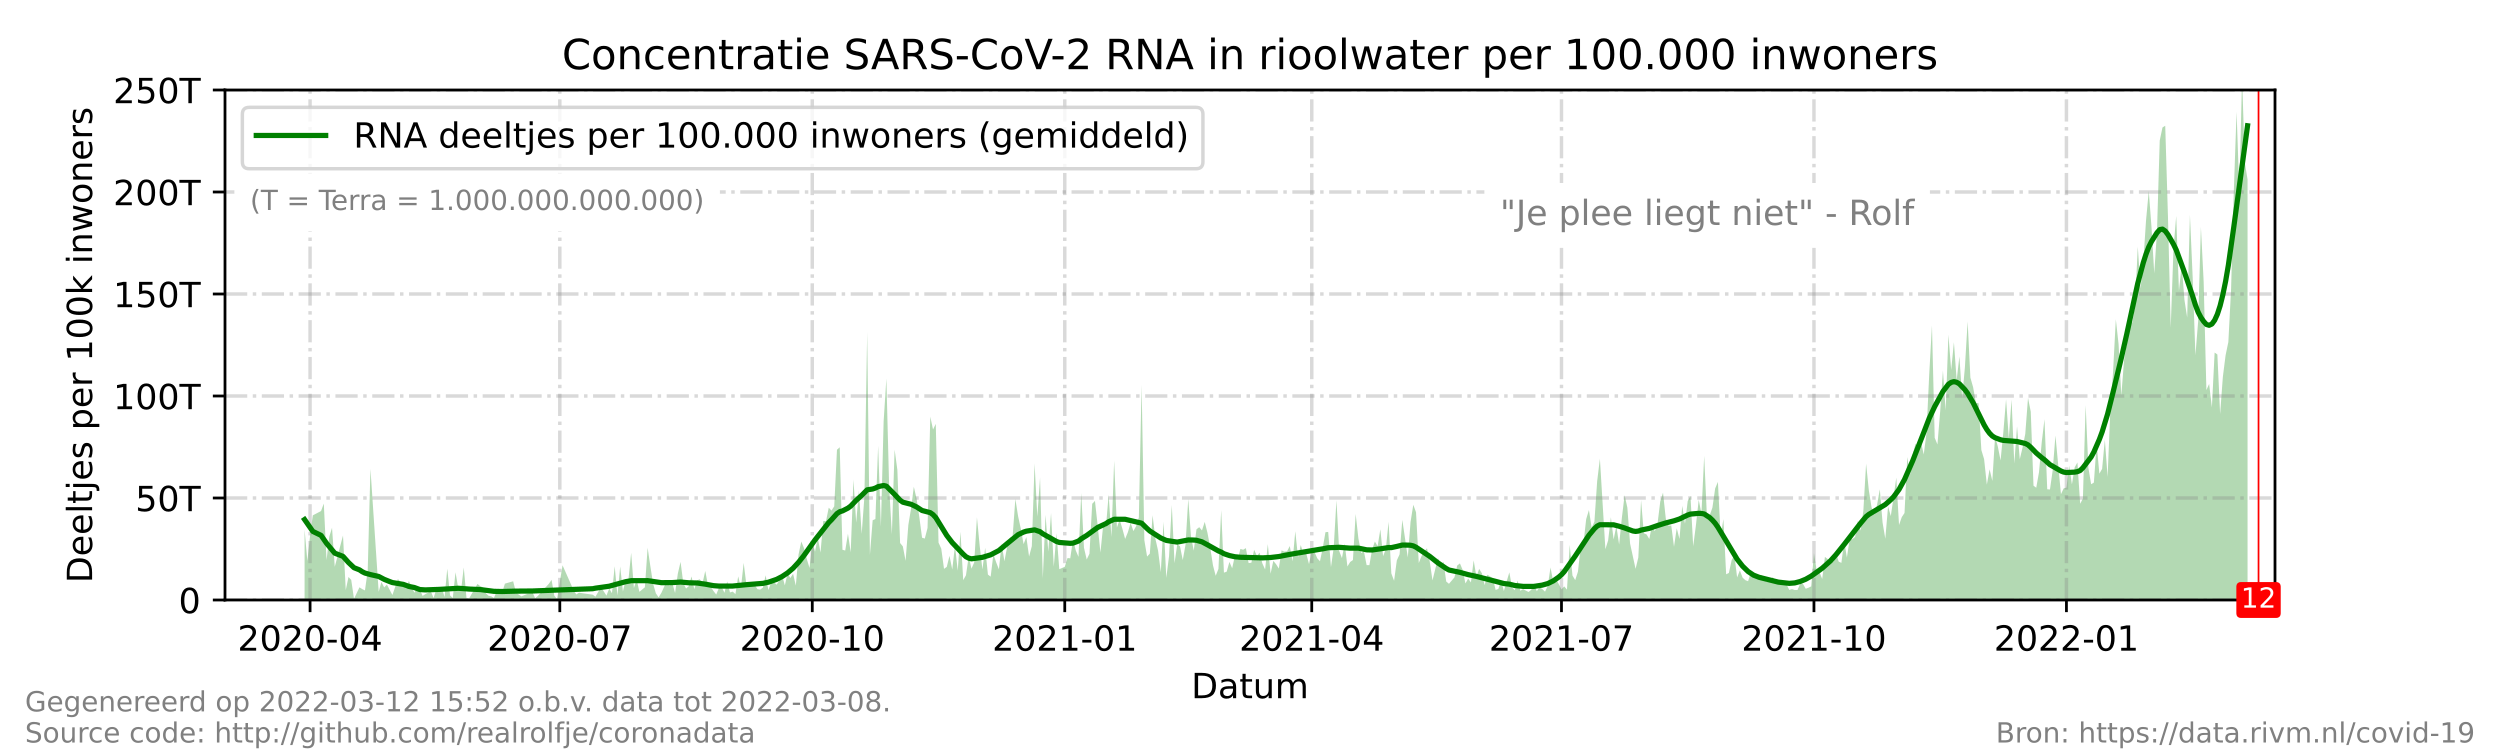 <?xml version="1.0" encoding="utf-8" standalone="no"?>
<!DOCTYPE svg PUBLIC "-//W3C//DTD SVG 1.1//EN"
  "http://www.w3.org/Graphics/SVG/1.1/DTD/svg11.dtd">
<!-- Created with matplotlib (https://matplotlib.org/) -->
<svg height="216pt" version="1.1" viewBox="0 0 720 216" width="720pt" xmlns="http://www.w3.org/2000/svg" xmlns:xlink="http://www.w3.org/1999/xlink">
 <defs>
  <style type="text/css">*{stroke-linecap:butt;stroke-linejoin:round;}</style>
 </defs>
 <g id="figure_1">
  <g id="patch_1">
   <path d="M 0 216 
L 720 216 
L 720 0 
L 0 0 
z
" style="fill:#ffffff;"/>
  </g>
  <g id="axes_1">
   <g id="patch_2">
    <path d="M 64.8 172.8 
L 655.2 172.8 
L 655.2 25.92 
L 64.8 25.92 
z
" style="fill:#ffffff;"/>
   </g>
   <g id="PolyCollection_1">
    <path clip-path="url(#p9c2b953a69)" d="M 87.72 172.8 
L 87.72 172.8 
L 88.511 172.8 
L 89.301 172.8 
L 90.092 172.8 
L 92.463 172.8 
L 93.253 172.8 
L 94.043 172.8 
L 94.834 172.8 
L 95.624 172.8 
L 96.414 172.8 
L 98.786 172.8 
L 99.576 172.8 
L 100.366 172.8 
L 101.157 172.8 
L 101.947 172.8 
L 103.528 172.8 
L 104.318 172.8 
L 105.108 172.8 
L 105.899 172.8 
L 106.689 172.8 
L 109.06 172.8 
L 109.851 172.8 
L 110.641 172.8 
L 111.431 172.8 
L 112.222 172.8 
L 113.012 172.8 
L 114.593 172.8 
L 116.173 172.8 
L 116.964 172.8 
L 117.754 172.8 
L 119.335 172.8 
L 120.125 172.8 
L 120.916 172.8 
L 121.706 172.8 
L 122.496 172.8 
L 124.077 172.8 
L 124.867 172.8 
L 125.658 172.8 
L 126.448 172.8 
L 127.239 172.8 
L 128.029 172.8 
L 128.819 172.8 
L 129.61 172.8 
L 130.4 172.8 
L 131.19 172.8 
L 131.981 172.8 
L 132.771 172.8 
L 133.561 172.8 
L 134.352 172.8 
L 135.142 172.8 
L 137.513 172.8 
L 138.304 172.8 
L 139.094 172.8 
L 139.884 172.8 
L 140.675 172.8 
L 141.465 172.8 
L 142.255 172.8 
L 143.046 172.8 
L 143.836 172.8 
L 144.627 172.8 
L 145.417 172.8 
L 147.788 172.8 
L 148.578 172.8 
L 149.369 172.8 
L 150.159 172.8 
L 153.32 172.8 
L 154.111 172.8 
L 154.901 172.8 
L 158.063 172.8 
L 158.853 172.8 
L 159.643 172.8 
L 160.434 172.8 
L 162.014 172.8 
L 165.176 172.8 
L 165.966 172.8 
L 166.757 172.8 
L 170.708 172.8 
L 171.499 172.8 
L 173.08 172.8 
L 174.66 172.8 
L 175.451 172.8 
L 176.241 172.8 
L 177.031 172.8 
L 177.822 172.8 
L 178.612 172.8 
L 179.402 172.8 
L 180.193 172.8 
L 180.983 172.8 
L 181.773 172.8 
L 182.564 172.8 
L 183.354 172.8 
L 184.145 172.8 
L 184.935 172.8 
L 185.725 172.8 
L 186.516 172.8 
L 187.306 172.8 
L 188.096 172.8 
L 188.887 172.8 
L 189.677 172.8 
L 190.467 172.8 
L 192.048 172.8 
L 192.839 172.8 
L 193.629 172.8 
L 194.419 172.8 
L 195.21 172.8 
L 196 172.8 
L 196.79 172.8 
L 197.581 172.8 
L 198.371 172.8 
L 199.161 172.8 
L 199.952 172.8 
L 200.742 172.8 
L 201.533 172.8 
L 202.323 172.8 
L 203.113 172.8 
L 203.904 172.8 
L 204.694 172.8 
L 205.484 172.8 
L 206.275 172.8 
L 207.065 172.8 
L 207.855 172.8 
L 208.646 172.8 
L 209.436 172.8 
L 210.227 172.8 
L 211.017 172.8 
L 211.807 172.8 
L 212.598 172.8 
L 213.388 172.8 
L 214.178 172.8 
L 214.969 172.8 
L 215.759 172.8 
L 216.549 172.8 
L 217.34 172.8 
L 218.13 172.8 
L 218.92 172.8 
L 219.711 172.8 
L 220.501 172.8 
L 221.292 172.8 
L 222.082 172.8 
L 222.872 172.8 
L 223.663 172.8 
L 224.453 172.8 
L 225.243 172.8 
L 226.034 172.8 
L 226.824 172.8 
L 227.614 172.8 
L 228.405 172.8 
L 229.195 172.8 
L 229.986 172.8 
L 230.776 172.8 
L 231.566 172.8 
L 232.357 172.8 
L 233.147 172.8 
L 233.937 172.8 
L 234.728 172.8 
L 235.518 172.8 
L 236.308 172.8 
L 237.099 172.8 
L 237.889 172.8 
L 238.68 172.8 
L 239.47 172.8 
L 240.26 172.8 
L 241.051 172.8 
L 241.841 172.8 
L 242.631 172.8 
L 243.422 172.8 
L 244.212 172.8 
L 245.002 172.8 
L 245.793 172.8 
L 246.583 172.8 
L 247.373 172.8 
L 248.164 172.8 
L 248.954 172.8 
L 249.745 172.8 
L 250.535 172.8 
L 251.325 172.8 
L 252.116 172.8 
L 252.906 172.8 
L 253.696 172.8 
L 254.487 172.8 
L 255.277 172.8 
L 256.067 172.8 
L 256.858 172.8 
L 257.648 172.8 
L 258.439 172.8 
L 259.229 172.8 
L 260.019 172.8 
L 260.81 172.8 
L 261.6 172.8 
L 262.39 172.8 
L 263.181 172.8 
L 263.971 172.8 
L 264.761 172.8 
L 265.552 172.8 
L 266.342 172.8 
L 267.133 172.8 
L 267.923 172.8 
L 268.713 172.8 
L 269.504 172.8 
L 270.294 172.8 
L 271.084 172.8 
L 271.875 172.8 
L 272.665 172.8 
L 273.455 172.8 
L 274.246 172.8 
L 275.036 172.8 
L 275.827 172.8 
L 276.617 172.8 
L 277.407 172.8 
L 278.198 172.8 
L 278.988 172.8 
L 279.778 172.8 
L 280.569 172.8 
L 281.359 172.8 
L 282.149 172.8 
L 282.94 172.8 
L 283.73 172.8 
L 284.52 172.8 
L 285.311 172.8 
L 286.101 172.8 
L 286.892 172.8 
L 287.682 172.8 
L 288.472 172.8 
L 289.263 172.8 
L 290.053 172.8 
L 290.843 172.8 
L 291.634 172.8 
L 292.424 172.8 
L 293.214 172.8 
L 294.005 172.8 
L 294.795 172.8 
L 295.586 172.8 
L 296.376 172.8 
L 297.166 172.8 
L 297.957 172.8 
L 298.747 172.8 
L 299.537 172.8 
L 300.328 172.8 
L 301.118 172.8 
L 301.908 172.8 
L 302.699 172.8 
L 303.489 172.8 
L 304.28 172.8 
L 305.07 172.8 
L 306.651 172.8 
L 307.441 172.8 
L 308.231 172.8 
L 309.022 172.8 
L 309.812 172.8 
L 310.602 172.8 
L 311.393 172.8 
L 312.183 172.8 
L 312.973 172.8 
L 313.764 172.8 
L 314.554 172.8 
L 315.345 172.8 
L 316.135 172.8 
L 316.925 172.8 
L 317.716 172.8 
L 318.506 172.8 
L 319.296 172.8 
L 320.087 172.8 
L 320.877 172.8 
L 321.667 172.8 
L 322.458 172.8 
L 323.248 172.8 
L 324.039 172.8 
L 324.829 172.8 
L 325.619 172.8 
L 326.41 172.8 
L 327.2 172.8 
L 327.99 172.8 
L 328.781 172.8 
L 329.571 172.8 
L 330.361 172.8 
L 331.152 172.8 
L 331.942 172.8 
L 332.733 172.8 
L 333.523 172.8 
L 334.313 172.8 
L 335.104 172.8 
L 335.894 172.8 
L 336.684 172.8 
L 337.475 172.8 
L 338.265 172.8 
L 339.055 172.8 
L 339.846 172.8 
L 340.636 172.8 
L 341.427 172.8 
L 342.217 172.8 
L 343.007 172.8 
L 343.798 172.8 
L 344.588 172.8 
L 345.378 172.8 
L 346.169 172.8 
L 346.959 172.8 
L 347.749 172.8 
L 348.54 172.8 
L 349.33 172.8 
L 350.12 172.8 
L 350.911 172.8 
L 351.701 172.8 
L 352.492 172.8 
L 353.282 172.8 
L 354.072 172.8 
L 354.863 172.8 
L 355.653 172.8 
L 356.443 172.8 
L 357.234 172.8 
L 358.024 172.8 
L 358.814 172.8 
L 359.605 172.8 
L 360.395 172.8 
L 361.186 172.8 
L 361.976 172.8 
L 362.766 172.8 
L 363.557 172.8 
L 364.347 172.8 
L 365.137 172.8 
L 365.928 172.8 
L 366.718 172.8 
L 367.508 172.8 
L 368.299 172.8 
L 369.089 172.8 
L 369.88 172.8 
L 370.67 172.8 
L 371.46 172.8 
L 372.251 172.8 
L 373.041 172.8 
L 373.831 172.8 
L 374.622 172.8 
L 375.412 172.8 
L 376.202 172.8 
L 376.993 172.8 
L 377.783 172.8 
L 378.573 172.8 
L 379.364 172.8 
L 380.154 172.8 
L 380.945 172.8 
L 381.735 172.8 
L 382.525 172.8 
L 383.316 172.8 
L 384.106 172.8 
L 384.896 172.8 
L 385.687 172.8 
L 386.477 172.8 
L 387.267 172.8 
L 388.058 172.8 
L 388.848 172.8 
L 389.639 172.8 
L 390.429 172.8 
L 391.219 172.8 
L 392.01 172.8 
L 392.8 172.8 
L 393.59 172.8 
L 394.381 172.8 
L 395.171 172.8 
L 395.961 172.8 
L 396.752 172.8 
L 397.542 172.8 
L 398.333 172.8 
L 399.123 172.8 
L 399.913 172.8 
L 400.704 172.8 
L 401.494 172.8 
L 402.284 172.8 
L 403.075 172.8 
L 403.865 172.8 
L 404.655 172.8 
L 405.446 172.8 
L 406.236 172.8 
L 407.027 172.8 
L 407.817 172.8 
L 408.607 172.8 
L 409.398 172.8 
L 410.188 172.8 
L 410.978 172.8 
L 411.769 172.8 
L 412.559 172.8 
L 413.349 172.8 
L 414.14 172.8 
L 414.93 172.8 
L 415.72 172.8 
L 416.511 172.8 
L 417.301 172.8 
L 418.882 172.8 
L 419.672 172.8 
L 420.463 172.8 
L 421.253 172.8 
L 422.043 172.8 
L 422.834 172.8 
L 423.624 172.8 
L 424.414 172.8 
L 425.205 172.8 
L 425.995 172.8 
L 426.786 172.8 
L 427.576 172.8 
L 428.366 172.8 
L 429.947 172.8 
L 430.737 172.8 
L 431.528 172.8 
L 432.318 172.8 
L 433.108 172.8 
L 434.689 172.8 
L 435.48 172.8 
L 436.27 172.8 
L 437.06 172.8 
L 437.851 172.8 
L 438.641 172.8 
L 440.222 172.8 
L 441.012 172.8 
L 441.802 172.8 
L 442.593 172.8 
L 443.383 172.8 
L 444.173 172.8 
L 444.964 172.8 
L 445.754 172.8 
L 446.545 172.8 
L 447.335 172.8 
L 448.125 172.8 
L 448.916 172.8 
L 449.706 172.8 
L 450.496 172.8 
L 451.287 172.8 
L 452.077 172.8 
L 452.867 172.8 
L 453.658 172.8 
L 454.448 172.8 
L 455.239 172.8 
L 456.029 172.8 
L 456.819 172.8 
L 457.61 172.8 
L 458.4 172.8 
L 459.19 172.8 
L 459.981 172.8 
L 460.771 172.8 
L 462.352 172.8 
L 463.142 172.8 
L 463.933 172.8 
L 464.723 172.8 
L 465.513 172.8 
L 466.304 172.8 
L 467.094 172.8 
L 467.884 172.8 
L 468.675 172.8 
L 469.465 172.8 
L 470.255 172.8 
L 471.046 172.8 
L 471.836 172.8 
L 472.627 172.8 
L 473.417 172.8 
L 474.207 172.8 
L 474.998 172.8 
L 475.788 172.8 
L 476.578 172.8 
L 477.369 172.8 
L 478.159 172.8 
L 478.949 172.8 
L 479.74 172.8 
L 480.53 172.8 
L 481.32 172.8 
L 482.111 172.8 
L 482.901 172.8 
L 483.692 172.8 
L 484.482 172.8 
L 485.272 172.8 
L 486.063 172.8 
L 486.853 172.8 
L 487.643 172.8 
L 488.434 172.8 
L 489.224 172.8 
L 490.014 172.8 
L 490.805 172.8 
L 491.595 172.8 
L 492.386 172.8 
L 493.176 172.8 
L 493.966 172.8 
L 494.757 172.8 
L 495.547 172.8 
L 496.337 172.8 
L 497.128 172.8 
L 497.918 172.8 
L 498.708 172.8 
L 499.499 172.8 
L 500.289 172.8 
L 501.08 172.8 
L 501.87 172.8 
L 502.66 172.8 
L 503.451 172.8 
L 504.241 172.8 
L 505.031 172.8 
L 505.822 172.8 
L 506.612 172.8 
L 507.402 172.8 
L 508.193 172.8 
L 508.983 172.8 
L 509.773 172.8 
L 510.564 172.8 
L 511.354 172.8 
L 512.145 172.8 
L 512.935 172.8 
L 513.725 172.8 
L 514.516 172.8 
L 515.306 172.8 
L 516.096 172.8 
L 516.887 172.8 
L 517.677 172.8 
L 518.467 172.8 
L 519.258 172.8 
L 520.048 172.8 
L 520.839 172.8 
L 521.629 172.8 
L 522.419 172.8 
L 523.21 172.8 
L 524 172.8 
L 524.79 172.8 
L 525.581 172.8 
L 526.371 172.8 
L 527.161 172.8 
L 527.952 172.8 
L 528.742 172.8 
L 529.533 172.8 
L 530.323 172.8 
L 531.113 172.8 
L 531.904 172.8 
L 532.694 172.8 
L 533.484 172.8 
L 534.275 172.8 
L 535.065 172.8 
L 535.855 172.8 
L 536.646 172.8 
L 537.436 172.8 
L 538.227 172.8 
L 539.017 172.8 
L 539.807 172.8 
L 540.598 172.8 
L 541.388 172.8 
L 542.178 172.8 
L 542.969 172.8 
L 543.759 172.8 
L 544.549 172.8 
L 545.34 172.8 
L 546.13 172.8 
L 546.92 172.8 
L 547.711 172.8 
L 548.501 172.8 
L 549.292 172.8 
L 550.082 172.8 
L 550.872 172.8 
L 551.663 172.8 
L 552.453 172.8 
L 553.243 172.8 
L 554.034 172.8 
L 554.824 172.8 
L 555.614 172.8 
L 556.405 172.8 
L 557.195 172.8 
L 557.986 172.8 
L 558.776 172.8 
L 559.566 172.8 
L 560.357 172.8 
L 561.147 172.8 
L 561.937 172.8 
L 562.728 172.8 
L 563.518 172.8 
L 564.308 172.8 
L 565.099 172.8 
L 565.889 172.8 
L 566.68 172.8 
L 567.47 172.8 
L 568.26 172.8 
L 569.051 172.8 
L 569.841 172.8 
L 570.631 172.8 
L 571.422 172.8 
L 572.212 172.8 
L 573.002 172.8 
L 573.793 172.8 
L 574.583 172.8 
L 575.373 172.8 
L 576.164 172.8 
L 576.954 172.8 
L 577.745 172.8 
L 578.535 172.8 
L 579.325 172.8 
L 580.116 172.8 
L 580.906 172.8 
L 581.696 172.8 
L 582.487 172.8 
L 583.277 172.8 
L 584.067 172.8 
L 584.858 172.8 
L 585.648 172.8 
L 586.439 172.8 
L 587.229 172.8 
L 588.019 172.8 
L 588.81 172.8 
L 589.6 172.8 
L 590.39 172.8 
L 591.181 172.8 
L 591.971 172.8 
L 592.761 172.8 
L 593.552 172.8 
L 594.342 172.8 
L 595.133 172.8 
L 595.923 172.8 
L 596.713 172.8 
L 597.504 172.8 
L 598.294 172.8 
L 599.084 172.8 
L 599.875 172.8 
L 600.665 172.8 
L 601.455 172.8 
L 602.246 172.8 
L 603.036 172.8 
L 603.827 172.8 
L 604.617 172.8 
L 605.407 172.8 
L 606.198 172.8 
L 606.988 172.8 
L 607.778 172.8 
L 608.569 172.8 
L 609.359 172.8 
L 610.149 172.8 
L 610.94 172.8 
L 611.73 172.8 
L 612.52 172.8 
L 613.311 172.8 
L 614.101 172.8 
L 614.892 172.8 
L 615.682 172.8 
L 616.472 172.8 
L 617.263 172.8 
L 618.053 172.8 
L 618.843 172.8 
L 619.634 172.8 
L 620.424 172.8 
L 621.214 172.8 
L 622.005 172.8 
L 622.795 172.8 
L 623.586 172.8 
L 624.376 172.8 
L 625.166 172.8 
L 625.957 172.8 
L 626.747 172.8 
L 627.537 172.8 
L 628.328 172.8 
L 629.118 172.8 
L 629.908 172.8 
L 630.699 172.8 
L 631.489 172.8 
L 632.28 172.8 
L 633.07 172.8 
L 633.86 172.8 
L 634.651 172.8 
L 635.441 172.8 
L 636.231 172.8 
L 637.022 172.8 
L 637.812 172.8 
L 638.602 172.8 
L 639.393 172.8 
L 640.183 172.8 
L 640.973 172.8 
L 641.764 172.8 
L 642.554 172.8 
L 643.345 172.8 
L 644.135 172.8 
L 644.925 172.8 
L 645.716 172.8 
L 646.506 172.8 
L 647.296 172.8 
L 647.296 172.8 
L 647.296 51.694 
L 646.506 46.788 
L 645.716 22.275 
L 644.925 55.236 
L 644.135 32.177 
L 643.345 54.889 
L 642.554 83.215 
L 641.764 98.503 
L 640.973 102.293 
L 640.183 108.529 
L 639.393 119.245 
L 638.602 102.089 
L 637.812 101.542 
L 637.022 117.338 
L 636.231 110.571 
L 635.441 112.354 
L 634.651 81.07 
L 633.86 65.337 
L 633.07 92.536 
L 632.28 102.306 
L 631.489 79.862 
L 630.699 61.869 
L 629.908 91.456 
L 629.118 86.354 
L 628.328 76.254 
L 627.537 83.832 
L 626.747 62.186 
L 625.957 71.818 
L 625.166 94.412 
L 624.376 62.493 
L 623.586 36.217 
L 622.795 36.711 
L 622.005 40.458 
L 621.214 66.624 
L 620.424 78.754 
L 619.634 65.467 
L 618.843 55.005 
L 618.053 63.556 
L 617.263 75.636 
L 616.472 83.088 
L 615.682 71.025 
L 614.892 87.826 
L 614.101 92.967 
L 613.311 92.022 
L 612.52 98.6 
L 611.73 103.726 
L 610.94 113.913 
L 610.149 99.125 
L 609.359 91.959 
L 608.569 106.985 
L 607.778 118.051 
L 606.988 137.382 
L 606.198 126.643 
L 605.407 135.035 
L 604.617 136.421 
L 603.827 127.887 
L 603.036 138.973 
L 602.246 139.454 
L 601.455 134.748 
L 600.665 116.659 
L 599.875 143.604 
L 599.084 145.088 
L 598.294 133.179 
L 597.504 134.62 
L 596.713 139.494 
L 595.923 134.126 
L 595.133 140.422 
L 594.342 140.669 
L 593.552 142.34 
L 592.761 133.891 
L 591.971 125.432 
L 591.181 135.37 
L 590.39 140.976 
L 589.6 140.904 
L 588.81 120.711 
L 588.019 127.361 
L 587.229 136.011 
L 586.439 140.469 
L 585.648 139.874 
L 584.858 118.581 
L 584.067 114.598 
L 583.277 124.969 
L 582.487 128.935 
L 581.696 132.26 
L 580.906 122.798 
L 580.116 133.517 
L 579.325 115.038 
L 578.535 126.258 
L 577.745 114.986 
L 576.954 124.546 
L 576.164 132.617 
L 575.373 128.6 
L 574.583 125.667 
L 573.793 138.506 
L 573.002 135.169 
L 572.212 139.595 
L 571.422 132.239 
L 570.631 129.609 
L 569.841 116.175 
L 569.051 115.984 
L 568.26 111.537 
L 567.47 108.751 
L 566.68 92.597 
L 565.889 105.832 
L 565.099 114.527 
L 564.308 102.647 
L 563.518 109.515 
L 562.728 98.551 
L 561.937 106.581 
L 561.147 96.401 
L 560.357 118.17 
L 559.566 106.739 
L 558.776 118.399 
L 557.986 128 
L 557.195 126.087 
L 556.405 93.698 
L 555.614 107.864 
L 554.824 124.754 
L 554.034 130.881 
L 553.243 127.252 
L 552.453 129.019 
L 551.663 127.783 
L 550.872 130.837 
L 550.082 136.72 
L 549.292 131.618 
L 548.501 147.743 
L 547.711 148.929 
L 546.92 151.202 
L 546.13 137.545 
L 545.34 143.231 
L 544.549 148.628 
L 543.759 145.866 
L 542.969 155.163 
L 542.178 150.504 
L 541.388 140.905 
L 540.598 145.372 
L 539.807 148.199 
L 539.017 146.181 
L 538.227 141.232 
L 537.436 133.536 
L 536.646 147.073 
L 535.855 152.798 
L 535.065 150.03 
L 534.275 154.632 
L 533.484 155.288 
L 532.694 155.305 
L 531.904 160.581 
L 531.113 155.765 
L 530.323 162.105 
L 529.533 161.736 
L 528.742 159.21 
L 527.952 161.774 
L 527.161 161.979 
L 526.371 161.009 
L 525.581 160.385 
L 524.79 166.738 
L 524 164.748 
L 523.21 164.375 
L 522.419 159.267 
L 521.629 168.868 
L 520.839 169.27 
L 520.048 169.565 
L 519.258 168.161 
L 518.467 168.136 
L 517.677 169.912 
L 516.887 169.931 
L 516.096 169.657 
L 515.306 169.899 
L 514.516 168.29 
L 513.725 167.45 
L 512.935 166.967 
L 512.145 167.516 
L 511.354 167.551 
L 510.564 166.196 
L 509.773 167.369 
L 508.983 167.549 
L 508.193 167.183 
L 507.402 165.627 
L 506.612 166.19 
L 505.822 165.415 
L 505.031 165.976 
L 504.241 164.828 
L 503.451 167.386 
L 502.66 167.087 
L 501.87 166.365 
L 501.08 164.28 
L 500.289 166.296 
L 499.499 159.911 
L 498.708 161.354 
L 497.918 165.011 
L 497.128 165.4 
L 496.337 149.48 
L 495.547 154.56 
L 494.757 138.785 
L 493.966 140.683 
L 493.176 146.203 
L 492.386 148.405 
L 491.595 148.866 
L 490.805 131.263 
L 490.014 147.86 
L 489.224 143.959 
L 488.434 151.191 
L 487.643 157.33 
L 486.853 142.871 
L 486.063 144.32 
L 485.272 150.817 
L 484.482 145.655 
L 483.692 155.222 
L 482.901 152.134 
L 482.111 157.45 
L 481.32 151.334 
L 480.53 151.401 
L 479.74 149.306 
L 478.949 141.876 
L 478.159 144.407 
L 477.369 150.786 
L 476.578 152.988 
L 475.788 151.163 
L 474.998 155.24 
L 474.207 153.911 
L 473.417 153.573 
L 472.627 144.045 
L 471.836 160.558 
L 471.046 163.834 
L 470.255 160.195 
L 469.465 156.564 
L 468.675 146.177 
L 467.884 142.607 
L 467.094 149.166 
L 466.304 156.828 
L 465.513 151.455 
L 464.723 155.362 
L 463.933 148.976 
L 463.142 155.633 
L 462.352 158.187 
L 460.771 132.107 
L 459.981 138.609 
L 459.19 150.248 
L 458.4 152.009 
L 457.61 146.89 
L 456.819 149.52 
L 456.029 156.573 
L 455.239 157.392 
L 454.448 164.641 
L 453.658 167.073 
L 452.867 165.738 
L 452.077 156.895 
L 451.287 169.804 
L 450.496 168.882 
L 449.706 169.741 
L 448.916 168.195 
L 448.125 166.755 
L 447.335 167.508 
L 446.545 163.429 
L 445.754 168.769 
L 444.964 170.397 
L 444.173 169.63 
L 443.383 169.119 
L 442.593 170.279 
L 441.802 168.007 
L 441.012 169.86 
L 440.222 170.486 
L 438.641 169.687 
L 437.851 170.137 
L 437.06 167.186 
L 436.27 169.981 
L 435.48 169.219 
L 434.689 164.834 
L 433.108 170.209 
L 432.318 167.109 
L 431.528 169.614 
L 430.737 169.903 
L 429.947 166.546 
L 428.366 165.511 
L 427.576 168.517 
L 426.786 165.112 
L 425.995 163.836 
L 425.205 166.111 
L 424.414 161.372 
L 423.624 167.735 
L 422.834 166.64 
L 422.043 168.037 
L 421.253 164.154 
L 420.463 162.259 
L 419.672 162.87 
L 418.882 166.284 
L 417.301 168.138 
L 416.511 167.474 
L 415.72 161.826 
L 414.93 162.652 
L 414.14 160.747 
L 413.349 163.908 
L 412.559 167.155 
L 411.769 161.771 
L 410.978 157.902 
L 410.188 158.833 
L 409.398 160.165 
L 408.607 162.146 
L 407.817 147.54 
L 407.027 145.374 
L 406.236 150.34 
L 405.446 160.552 
L 404.655 155.121 
L 403.865 149.714 
L 403.075 159.667 
L 402.284 161.387 
L 401.494 167.279 
L 400.704 165.136 
L 399.913 150.292 
L 399.123 158.109 
L 398.333 160.172 
L 397.542 152.429 
L 396.752 157.305 
L 395.961 155.956 
L 395.171 158.239 
L 394.381 162.761 
L 393.59 162.766 
L 392.8 158.777 
L 392.01 159.258 
L 391.219 155.08 
L 390.429 148.031 
L 389.639 161.294 
L 388.848 161.849 
L 388.058 163.136 
L 387.267 156.544 
L 386.477 160.739 
L 385.687 158.689 
L 384.896 144.088 
L 384.106 157.76 
L 383.316 163.357 
L 382.525 153.192 
L 381.735 153.273 
L 380.945 157.774 
L 380.154 161.646 
L 379.364 160.771 
L 378.573 158.959 
L 377.783 158.521 
L 376.993 162.451 
L 376.202 159.424 
L 375.412 159.639 
L 374.622 156.971 
L 373.831 160.502 
L 373.041 152.995 
L 372.251 161.669 
L 371.46 157.259 
L 370.67 158.788 
L 369.88 158.859 
L 369.089 158.517 
L 368.299 163.743 
L 367.508 162.49 
L 366.718 161.521 
L 365.928 165.225 
L 365.137 156.704 
L 364.347 163.998 
L 363.557 162.255 
L 362.766 159.181 
L 361.976 160.051 
L 361.186 158.354 
L 360.395 162.057 
L 359.605 162.161 
L 358.814 157.859 
L 358.024 158.327 
L 357.234 158.09 
L 356.443 161.209 
L 355.653 160.034 
L 354.863 163.662 
L 354.072 161.828 
L 353.282 164.65 
L 352.492 164.921 
L 351.701 146.886 
L 350.911 163.85 
L 350.12 165.823 
L 349.33 162.789 
L 348.54 157.647 
L 347.749 153.449 
L 346.959 150.303 
L 346.169 152.768 
L 345.378 151.825 
L 344.588 152.444 
L 343.798 158.58 
L 343.007 154.513 
L 342.217 143.675 
L 341.427 156.88 
L 340.636 161.296 
L 339.846 157.349 
L 339.055 156.703 
L 338.265 162.191 
L 337.475 145.429 
L 336.684 160.161 
L 335.894 166.42 
L 335.104 150.277 
L 334.313 164.781 
L 333.523 158.572 
L 332.733 155.083 
L 331.942 148.406 
L 331.152 159.452 
L 330.361 160.286 
L 329.571 155.581 
L 328.781 110.835 
L 327.99 149.025 
L 327.2 151.549 
L 326.41 152.947 
L 325.619 150.574 
L 324.829 153.285 
L 324.039 155.22 
L 323.248 152.293 
L 322.458 149.638 
L 321.667 151.938 
L 320.877 132.648 
L 320.087 154.661 
L 319.296 142.454 
L 318.506 151.746 
L 317.716 151.309 
L 316.925 159.153 
L 316.135 151.451 
L 315.345 144.259 
L 314.554 145.095 
L 313.764 159.477 
L 312.973 161.136 
L 312.183 157.747 
L 311.393 142.002 
L 310.602 160.372 
L 309.812 158.503 
L 309.022 155.388 
L 308.231 160.797 
L 307.441 160.709 
L 306.651 163.248 
L 305.07 163.926 
L 304.28 153.605 
L 303.489 163.201 
L 302.699 147.747 
L 301.908 158.883 
L 301.118 148.275 
L 300.328 166.6 
L 299.537 137.556 
L 298.747 148.814 
L 297.957 133.479 
L 297.166 157.272 
L 296.376 160.298 
L 295.586 154.677 
L 294.795 156.703 
L 294.005 152.335 
L 293.214 148.695 
L 292.424 143.686 
L 291.634 154.535 
L 290.843 154.909 
L 290.053 157.525 
L 289.263 161.652 
L 288.472 156.583 
L 287.682 163.963 
L 286.892 161.945 
L 286.101 159.589 
L 285.311 166.076 
L 284.52 165.477 
L 283.73 157.76 
L 282.94 163.986 
L 282.149 157.183 
L 281.359 148.995 
L 280.569 161.988 
L 279.778 163.771 
L 278.988 160.208 
L 278.198 165.685 
L 277.407 167.091 
L 276.617 153.153 
L 275.827 164.363 
L 275.036 157.135 
L 274.246 164.007 
L 273.455 160.083 
L 272.665 163.271 
L 271.875 163.825 
L 271.084 158.017 
L 270.294 156.273 
L 269.504 122.078 
L 268.713 123.703 
L 267.923 120.013 
L 267.133 152.046 
L 266.342 155.108 
L 265.552 154.86 
L 264.761 148.88 
L 263.971 143.621 
L 263.181 140.187 
L 262.39 146.422 
L 261.6 151.205 
L 260.81 161.513 
L 260.019 157.363 
L 259.229 156.385 
L 258.439 135.319 
L 257.648 129.484 
L 256.858 153.901 
L 256.067 140.01 
L 255.277 108.985 
L 254.487 121.34 
L 253.696 151.731 
L 252.906 128.37 
L 252.116 149.479 
L 251.325 149.838 
L 250.535 159.805 
L 249.745 95.699 
L 248.954 142.968 
L 248.164 153.774 
L 247.373 141.239 
L 246.583 150.509 
L 245.793 138.139 
L 245.002 159.078 
L 244.212 153.723 
L 243.422 158.554 
L 242.631 158.335 
L 241.841 128.807 
L 241.051 129.523 
L 240.26 145.813 
L 239.47 147.048 
L 238.68 146.214 
L 237.889 150.073 
L 237.099 150.073 
L 236.308 159.142 
L 235.518 154.818 
L 234.728 158.867 
L 233.937 156.067 
L 233.147 163.574 
L 232.357 161.008 
L 231.566 157.91 
L 230.776 155.967 
L 229.986 159.655 
L 229.195 168.675 
L 228.405 165.222 
L 227.614 166.486 
L 226.824 165.087 
L 226.034 168.603 
L 225.243 165.693 
L 224.453 167.18 
L 223.663 168.395 
L 222.872 167.658 
L 222.082 167.794 
L 221.292 169.932 
L 220.501 165.698 
L 219.711 169.231 
L 218.92 169.814 
L 218.13 169.665 
L 217.34 168.401 
L 216.549 167.596 
L 215.759 168.933 
L 214.969 168.495 
L 214.178 162.115 
L 213.388 169.27 
L 212.598 165.99 
L 211.807 171.105 
L 211.017 170.38 
L 210.227 170.628 
L 209.436 167.431 
L 208.646 170.734 
L 207.855 169.048 
L 207.065 169.278 
L 206.275 171.23 
L 205.484 170.227 
L 204.694 168.967 
L 203.904 168.582 
L 203.113 164.439 
L 202.323 167.948 
L 201.533 166.837 
L 200.742 167.141 
L 199.952 169.696 
L 199.161 166.014 
L 198.371 168.807 
L 197.581 169.511 
L 196.79 167.909 
L 196 161.817 
L 195.21 165.234 
L 194.419 170.781 
L 193.629 167.915 
L 192.839 168.631 
L 192.048 167.281 
L 190.467 170.76 
L 189.677 172.032 
L 188.887 170.876 
L 188.096 168.13 
L 187.306 163.103 
L 186.516 157.753 
L 185.725 169.14 
L 184.935 169.796 
L 184.145 170.447 
L 183.354 166.886 
L 182.564 169.361 
L 181.773 159.201 
L 180.983 167.068 
L 180.193 166.97 
L 179.402 170.354 
L 178.612 163.162 
L 177.822 171.495 
L 177.031 163.074 
L 176.241 170.854 
L 175.451 169.478 
L 174.66 171.535 
L 173.08 169.082 
L 171.499 171.844 
L 170.708 171.271 
L 166.757 170.704 
L 165.966 171.206 
L 165.176 169.944 
L 162.014 162.803 
L 160.434 172.525 
L 159.643 171.563 
L 158.853 166.994 
L 158.063 168.131 
L 154.901 171.635 
L 154.111 172.285 
L 153.32 170.453 
L 150.159 171.753 
L 149.369 171.222 
L 148.578 170.533 
L 147.788 167.41 
L 145.417 168.087 
L 144.627 170.575 
L 143.836 171.13 
L 143.046 170.284 
L 142.255 172.202 
L 141.465 171.731 
L 140.675 171.57 
L 139.884 170.811 
L 139.094 169.161 
L 138.304 168.817 
L 137.513 168.178 
L 135.142 172.265 
L 134.352 172.259 
L 133.561 163.423 
L 132.771 170.103 
L 131.981 169.478 
L 131.19 164.808 
L 130.4 172.225 
L 129.61 171.46 
L 128.819 163.762 
L 128.029 171.942 
L 127.239 169.222 
L 126.448 170.437 
L 125.658 169.734 
L 124.867 172.22 
L 124.077 170.275 
L 122.496 171.107 
L 121.706 171.628 
L 120.916 169.759 
L 120.125 169.351 
L 119.335 170.7 
L 117.754 167.293 
L 116.964 169.543 
L 116.173 168.545 
L 114.593 166.755 
L 113.012 171.36 
L 112.222 169.87 
L 111.431 168.36 
L 110.641 169.181 
L 109.851 167.58 
L 109.06 170.451 
L 106.689 135.014 
L 105.899 164.388 
L 105.108 170.045 
L 104.318 169.656 
L 103.528 169.143 
L 101.947 172.472 
L 101.157 167.017 
L 100.366 166.17 
L 99.576 169.959 
L 98.786 154.218 
L 96.414 163.235 
L 95.624 152 
L 94.834 154.566 
L 94.043 161.292 
L 93.253 145.018 
L 92.463 147.177 
L 90.092 148.423 
L 89.301 154.239 
L 88.511 161.571 
L 87.72 152.459 
z
" style="fill:#008000;fill-opacity:0.3;"/>
   </g>
   <g id="matplotlib.axis_1">
    <g id="xtick_1">
     <g id="line2d_1">
      <path clip-path="url(#p9c2b953a69)" d="M 89.301 172.8 
L 89.301 25.92 
" style="fill:none;stroke:#808080;stroke-dasharray:6.4,1.6,1,1.6;stroke-dashoffset:0;stroke-opacity:0.3;"/>
     </g>
     <g id="line2d_2">
      <defs>
       <path d="M 0 0 
L 0 3.5 
" id="md1c874b17a" style="stroke:#000000;stroke-width:0.8;"/>
      </defs>
      <g>
       <use style="stroke:#000000;stroke-width:0.8;" x="89.301" xlink:href="#md1c874b17a" y="172.8"/>
      </g>
     </g>
     <g id="text_1">
      <!-- 2020-04 -->
      <g transform="translate(68.41 187.398)scale(0.1 -0.1)">
       <defs>
        <path d="M 19.188 8.297 
L 53.609 8.297 
L 53.609 0 
L 7.328 0 
L 7.328 8.297 
Q 12.938 14.109 22.625 23.891 
Q 32.328 33.688 34.812 36.531 
Q 39.547 41.844 41.422 45.531 
Q 43.312 49.219 43.312 52.781 
Q 43.312 58.594 39.234 62.25 
Q 35.156 65.922 28.609 65.922 
Q 23.969 65.922 18.812 64.312 
Q 13.672 62.703 7.812 59.422 
L 7.812 69.391 
Q 13.766 71.781 18.938 73 
Q 24.125 74.219 28.422 74.219 
Q 39.75 74.219 46.484 68.547 
Q 53.219 62.891 53.219 53.422 
Q 53.219 48.922 51.531 44.891 
Q 49.859 40.875 45.406 35.406 
Q 44.188 33.984 37.641 27.219 
Q 31.109 20.453 19.188 8.297 
z
" id="DejaVuSans-50"/>
        <path d="M 31.781 66.406 
Q 24.172 66.406 20.328 58.906 
Q 16.5 51.422 16.5 36.375 
Q 16.5 21.391 20.328 13.891 
Q 24.172 6.391 31.781 6.391 
Q 39.453 6.391 43.281 13.891 
Q 47.125 21.391 47.125 36.375 
Q 47.125 51.422 43.281 58.906 
Q 39.453 66.406 31.781 66.406 
z
M 31.781 74.219 
Q 44.047 74.219 50.516 64.516 
Q 56.984 54.828 56.984 36.375 
Q 56.984 17.969 50.516 8.266 
Q 44.047 -1.422 31.781 -1.422 
Q 19.531 -1.422 13.062 8.266 
Q 6.594 17.969 6.594 36.375 
Q 6.594 54.828 13.062 64.516 
Q 19.531 74.219 31.781 74.219 
z
" id="DejaVuSans-48"/>
        <path d="M 4.891 31.391 
L 31.203 31.391 
L 31.203 23.391 
L 4.891 23.391 
z
" id="DejaVuSans-45"/>
        <path d="M 37.797 64.312 
L 12.891 25.391 
L 37.797 25.391 
z
M 35.203 72.906 
L 47.609 72.906 
L 47.609 25.391 
L 58.016 25.391 
L 58.016 17.188 
L 47.609 17.188 
L 47.609 0 
L 37.797 0 
L 37.797 17.188 
L 4.891 17.188 
L 4.891 26.703 
z
" id="DejaVuSans-52"/>
       </defs>
       <use xlink:href="#DejaVuSans-50"/>
       <use x="63.623" xlink:href="#DejaVuSans-48"/>
       <use x="127.246" xlink:href="#DejaVuSans-50"/>
       <use x="190.869" xlink:href="#DejaVuSans-48"/>
       <use x="254.492" xlink:href="#DejaVuSans-45"/>
       <use x="290.576" xlink:href="#DejaVuSans-48"/>
       <use x="354.199" xlink:href="#DejaVuSans-52"/>
      </g>
     </g>
    </g>
    <g id="xtick_2">
     <g id="line2d_3">
      <path clip-path="url(#p9c2b953a69)" d="M 161.224 172.8 
L 161.224 25.92 
" style="fill:none;stroke:#808080;stroke-dasharray:6.4,1.6,1,1.6;stroke-dashoffset:0;stroke-opacity:0.3;"/>
     </g>
     <g id="line2d_4">
      <g>
       <use style="stroke:#000000;stroke-width:0.8;" x="161.224" xlink:href="#md1c874b17a" y="172.8"/>
      </g>
     </g>
     <g id="text_2">
      <!-- 2020-07 -->
      <g transform="translate(140.333 187.398)scale(0.1 -0.1)">
       <defs>
        <path d="M 8.203 72.906 
L 55.078 72.906 
L 55.078 68.703 
L 28.609 0 
L 18.312 0 
L 43.219 64.594 
L 8.203 64.594 
z
" id="DejaVuSans-55"/>
       </defs>
       <use xlink:href="#DejaVuSans-50"/>
       <use x="63.623" xlink:href="#DejaVuSans-48"/>
       <use x="127.246" xlink:href="#DejaVuSans-50"/>
       <use x="190.869" xlink:href="#DejaVuSans-48"/>
       <use x="254.492" xlink:href="#DejaVuSans-45"/>
       <use x="290.576" xlink:href="#DejaVuSans-48"/>
       <use x="354.199" xlink:href="#DejaVuSans-55"/>
      </g>
     </g>
    </g>
    <g id="xtick_3">
     <g id="line2d_5">
      <path clip-path="url(#p9c2b953a69)" d="M 233.937 172.8 
L 233.937 25.92 
" style="fill:none;stroke:#808080;stroke-dasharray:6.4,1.6,1,1.6;stroke-dashoffset:0;stroke-opacity:0.3;"/>
     </g>
     <g id="line2d_6">
      <g>
       <use style="stroke:#000000;stroke-width:0.8;" x="233.937" xlink:href="#md1c874b17a" y="172.8"/>
      </g>
     </g>
     <g id="text_3">
      <!-- 2020-10 -->
      <g transform="translate(213.046 187.398)scale(0.1 -0.1)">
       <defs>
        <path d="M 12.406 8.297 
L 28.516 8.297 
L 28.516 63.922 
L 10.984 60.406 
L 10.984 69.391 
L 28.422 72.906 
L 38.281 72.906 
L 38.281 8.297 
L 54.391 8.297 
L 54.391 0 
L 12.406 0 
z
" id="DejaVuSans-49"/>
       </defs>
       <use xlink:href="#DejaVuSans-50"/>
       <use x="63.623" xlink:href="#DejaVuSans-48"/>
       <use x="127.246" xlink:href="#DejaVuSans-50"/>
       <use x="190.869" xlink:href="#DejaVuSans-48"/>
       <use x="254.492" xlink:href="#DejaVuSans-45"/>
       <use x="290.576" xlink:href="#DejaVuSans-49"/>
       <use x="354.199" xlink:href="#DejaVuSans-48"/>
      </g>
     </g>
    </g>
    <g id="xtick_4">
     <g id="line2d_7">
      <path clip-path="url(#p9c2b953a69)" d="M 306.651 172.8 
L 306.651 25.92 
" style="fill:none;stroke:#808080;stroke-dasharray:6.4,1.6,1,1.6;stroke-dashoffset:0;stroke-opacity:0.3;"/>
     </g>
     <g id="line2d_8">
      <g>
       <use style="stroke:#000000;stroke-width:0.8;" x="306.651" xlink:href="#md1c874b17a" y="172.8"/>
      </g>
     </g>
     <g id="text_4">
      <!-- 2021-01 -->
      <g transform="translate(285.759 187.398)scale(0.1 -0.1)">
       <use xlink:href="#DejaVuSans-50"/>
       <use x="63.623" xlink:href="#DejaVuSans-48"/>
       <use x="127.246" xlink:href="#DejaVuSans-50"/>
       <use x="190.869" xlink:href="#DejaVuSans-49"/>
       <use x="254.492" xlink:href="#DejaVuSans-45"/>
       <use x="290.576" xlink:href="#DejaVuSans-48"/>
       <use x="354.199" xlink:href="#DejaVuSans-49"/>
      </g>
     </g>
    </g>
    <g id="xtick_5">
     <g id="line2d_9">
      <path clip-path="url(#p9c2b953a69)" d="M 377.783 172.8 
L 377.783 25.92 
" style="fill:none;stroke:#808080;stroke-dasharray:6.4,1.6,1,1.6;stroke-dashoffset:0;stroke-opacity:0.3;"/>
     </g>
     <g id="line2d_10">
      <g>
       <use style="stroke:#000000;stroke-width:0.8;" x="377.783" xlink:href="#md1c874b17a" y="172.8"/>
      </g>
     </g>
     <g id="text_5">
      <!-- 2021-04 -->
      <g transform="translate(356.892 187.398)scale(0.1 -0.1)">
       <use xlink:href="#DejaVuSans-50"/>
       <use x="63.623" xlink:href="#DejaVuSans-48"/>
       <use x="127.246" xlink:href="#DejaVuSans-50"/>
       <use x="190.869" xlink:href="#DejaVuSans-49"/>
       <use x="254.492" xlink:href="#DejaVuSans-45"/>
       <use x="290.576" xlink:href="#DejaVuSans-48"/>
       <use x="354.199" xlink:href="#DejaVuSans-52"/>
      </g>
     </g>
    </g>
    <g id="xtick_6">
     <g id="line2d_11">
      <path clip-path="url(#p9c2b953a69)" d="M 449.706 172.8 
L 449.706 25.92 
" style="fill:none;stroke:#808080;stroke-dasharray:6.4,1.6,1,1.6;stroke-dashoffset:0;stroke-opacity:0.3;"/>
     </g>
     <g id="line2d_12">
      <g>
       <use style="stroke:#000000;stroke-width:0.8;" x="449.706" xlink:href="#md1c874b17a" y="172.8"/>
      </g>
     </g>
     <g id="text_6">
      <!-- 2021-07 -->
      <g transform="translate(428.815 187.398)scale(0.1 -0.1)">
       <use xlink:href="#DejaVuSans-50"/>
       <use x="63.623" xlink:href="#DejaVuSans-48"/>
       <use x="127.246" xlink:href="#DejaVuSans-50"/>
       <use x="190.869" xlink:href="#DejaVuSans-49"/>
       <use x="254.492" xlink:href="#DejaVuSans-45"/>
       <use x="290.576" xlink:href="#DejaVuSans-48"/>
       <use x="354.199" xlink:href="#DejaVuSans-55"/>
      </g>
     </g>
    </g>
    <g id="xtick_7">
     <g id="line2d_13">
      <path clip-path="url(#p9c2b953a69)" d="M 522.419 172.8 
L 522.419 25.92 
" style="fill:none;stroke:#808080;stroke-dasharray:6.4,1.6,1,1.6;stroke-dashoffset:0;stroke-opacity:0.3;"/>
     </g>
     <g id="line2d_14">
      <g>
       <use style="stroke:#000000;stroke-width:0.8;" x="522.419" xlink:href="#md1c874b17a" y="172.8"/>
      </g>
     </g>
     <g id="text_7">
      <!-- 2021-10 -->
      <g transform="translate(501.528 187.398)scale(0.1 -0.1)">
       <use xlink:href="#DejaVuSans-50"/>
       <use x="63.623" xlink:href="#DejaVuSans-48"/>
       <use x="127.246" xlink:href="#DejaVuSans-50"/>
       <use x="190.869" xlink:href="#DejaVuSans-49"/>
       <use x="254.492" xlink:href="#DejaVuSans-45"/>
       <use x="290.576" xlink:href="#DejaVuSans-49"/>
       <use x="354.199" xlink:href="#DejaVuSans-48"/>
      </g>
     </g>
    </g>
    <g id="xtick_8">
     <g id="line2d_15">
      <path clip-path="url(#p9c2b953a69)" d="M 595.133 172.8 
L 595.133 25.92 
" style="fill:none;stroke:#808080;stroke-dasharray:6.4,1.6,1,1.6;stroke-dashoffset:0;stroke-opacity:0.3;"/>
     </g>
     <g id="line2d_16">
      <g>
       <use style="stroke:#000000;stroke-width:0.8;" x="595.133" xlink:href="#md1c874b17a" y="172.8"/>
      </g>
     </g>
     <g id="text_8">
      <!-- 2022-01 -->
      <g transform="translate(574.241 187.398)scale(0.1 -0.1)">
       <use xlink:href="#DejaVuSans-50"/>
       <use x="63.623" xlink:href="#DejaVuSans-48"/>
       <use x="127.246" xlink:href="#DejaVuSans-50"/>
       <use x="190.869" xlink:href="#DejaVuSans-50"/>
       <use x="254.492" xlink:href="#DejaVuSans-45"/>
       <use x="290.576" xlink:href="#DejaVuSans-48"/>
       <use x="354.199" xlink:href="#DejaVuSans-49"/>
      </g>
     </g>
    </g>
    <g id="text_9">
     <!-- Datum -->
     <g transform="translate(343.087 201.077)scale(0.1 -0.1)">
      <defs>
       <path d="M 19.672 64.797 
L 19.672 8.109 
L 31.594 8.109 
Q 46.688 8.109 53.688 14.938 
Q 60.688 21.781 60.688 36.531 
Q 60.688 51.172 53.688 57.984 
Q 46.688 64.797 31.594 64.797 
z
M 9.812 72.906 
L 30.078 72.906 
Q 51.266 72.906 61.172 64.094 
Q 71.094 55.281 71.094 36.531 
Q 71.094 17.672 61.125 8.828 
Q 51.172 0 30.078 0 
L 9.812 0 
z
" id="DejaVuSans-68"/>
       <path d="M 34.281 27.484 
Q 23.391 27.484 19.188 25 
Q 14.984 22.516 14.984 16.5 
Q 14.984 11.719 18.141 8.906 
Q 21.297 6.109 26.703 6.109 
Q 34.188 6.109 38.703 11.406 
Q 43.219 16.703 43.219 25.484 
L 43.219 27.484 
z
M 52.203 31.203 
L 52.203 0 
L 43.219 0 
L 43.219 8.297 
Q 40.141 3.328 35.547 0.953 
Q 30.953 -1.422 24.312 -1.422 
Q 15.922 -1.422 10.953 3.297 
Q 6 8.016 6 15.922 
Q 6 25.141 12.172 29.828 
Q 18.359 34.516 30.609 34.516 
L 43.219 34.516 
L 43.219 35.406 
Q 43.219 41.609 39.141 45 
Q 35.062 48.391 27.688 48.391 
Q 23 48.391 18.547 47.266 
Q 14.109 46.141 10.016 43.891 
L 10.016 52.203 
Q 14.938 54.109 19.578 55.047 
Q 24.219 56 28.609 56 
Q 40.484 56 46.344 49.844 
Q 52.203 43.703 52.203 31.203 
z
" id="DejaVuSans-97"/>
       <path d="M 18.312 70.219 
L 18.312 54.688 
L 36.812 54.688 
L 36.812 47.703 
L 18.312 47.703 
L 18.312 18.016 
Q 18.312 11.328 20.141 9.422 
Q 21.969 7.516 27.594 7.516 
L 36.812 7.516 
L 36.812 0 
L 27.594 0 
Q 17.188 0 13.234 3.875 
Q 9.281 7.766 9.281 18.016 
L 9.281 47.703 
L 2.688 47.703 
L 2.688 54.688 
L 9.281 54.688 
L 9.281 70.219 
z
" id="DejaVuSans-116"/>
       <path d="M 8.5 21.578 
L 8.5 54.688 
L 17.484 54.688 
L 17.484 21.922 
Q 17.484 14.156 20.5 10.266 
Q 23.531 6.391 29.594 6.391 
Q 36.859 6.391 41.078 11.031 
Q 45.312 15.672 45.312 23.688 
L 45.312 54.688 
L 54.297 54.688 
L 54.297 0 
L 45.312 0 
L 45.312 8.406 
Q 42.047 3.422 37.719 1 
Q 33.406 -1.422 27.688 -1.422 
Q 18.266 -1.422 13.375 4.438 
Q 8.5 10.297 8.5 21.578 
z
M 31.109 56 
z
" id="DejaVuSans-117"/>
       <path d="M 52 44.188 
Q 55.375 50.25 60.062 53.125 
Q 64.75 56 71.094 56 
Q 79.641 56 84.281 50.016 
Q 88.922 44.047 88.922 33.016 
L 88.922 0 
L 79.891 0 
L 79.891 32.719 
Q 79.891 40.578 77.094 44.375 
Q 74.312 48.188 68.609 48.188 
Q 61.625 48.188 57.562 43.547 
Q 53.516 38.922 53.516 30.906 
L 53.516 0 
L 44.484 0 
L 44.484 32.719 
Q 44.484 40.625 41.703 44.406 
Q 38.922 48.188 33.109 48.188 
Q 26.219 48.188 22.156 43.531 
Q 18.109 38.875 18.109 30.906 
L 18.109 0 
L 9.078 0 
L 9.078 54.688 
L 18.109 54.688 
L 18.109 46.188 
Q 21.188 51.219 25.484 53.609 
Q 29.781 56 35.688 56 
Q 41.656 56 45.828 52.969 
Q 50 49.953 52 44.188 
z
" id="DejaVuSans-109"/>
      </defs>
      <use xlink:href="#DejaVuSans-68"/>
      <use x="77.002" xlink:href="#DejaVuSans-97"/>
      <use x="138.281" xlink:href="#DejaVuSans-116"/>
      <use x="177.49" xlink:href="#DejaVuSans-117"/>
      <use x="240.869" xlink:href="#DejaVuSans-109"/>
     </g>
    </g>
   </g>
   <g id="matplotlib.axis_2">
    <g id="ytick_1">
     <g id="line2d_17">
      <path clip-path="url(#p9c2b953a69)" d="M 64.8 172.8 
L 655.2 172.8 
" style="fill:none;stroke:#808080;stroke-dasharray:6.4,1.6,1,1.6;stroke-dashoffset:0;stroke-opacity:0.3;"/>
     </g>
     <g id="line2d_18">
      <defs>
       <path d="M 0 0 
L -3.5 0 
" id="m440ac4f6f7" style="stroke:#000000;stroke-width:0.8;"/>
      </defs>
      <g>
       <use style="stroke:#000000;stroke-width:0.8;" x="64.8" xlink:href="#m440ac4f6f7" y="172.8"/>
      </g>
     </g>
     <g id="text_10">
      <!-- 0 -->
      <g transform="translate(51.438 176.599)scale(0.1 -0.1)">
       <use xlink:href="#DejaVuSans-48"/>
      </g>
     </g>
    </g>
    <g id="ytick_2">
     <g id="line2d_19">
      <path clip-path="url(#p9c2b953a69)" d="M 64.8 143.424 
L 655.2 143.424 
" style="fill:none;stroke:#808080;stroke-dasharray:6.4,1.6,1,1.6;stroke-dashoffset:0;stroke-opacity:0.3;"/>
     </g>
     <g id="line2d_20">
      <g>
       <use style="stroke:#000000;stroke-width:0.8;" x="64.8" xlink:href="#m440ac4f6f7" y="143.424"/>
      </g>
     </g>
     <g id="text_11">
      <!-- 50T -->
      <g transform="translate(38.967 147.223)scale(0.1 -0.1)">
       <defs>
        <path d="M 10.797 72.906 
L 49.516 72.906 
L 49.516 64.594 
L 19.828 64.594 
L 19.828 46.734 
Q 21.969 47.469 24.109 47.828 
Q 26.266 48.188 28.422 48.188 
Q 40.625 48.188 47.75 41.5 
Q 54.891 34.812 54.891 23.391 
Q 54.891 11.625 47.562 5.094 
Q 40.234 -1.422 26.906 -1.422 
Q 22.312 -1.422 17.547 -0.641 
Q 12.797 0.141 7.719 1.703 
L 7.719 11.625 
Q 12.109 9.234 16.797 8.062 
Q 21.484 6.891 26.703 6.891 
Q 35.156 6.891 40.078 11.328 
Q 45.016 15.766 45.016 23.391 
Q 45.016 31 40.078 35.438 
Q 35.156 39.891 26.703 39.891 
Q 22.75 39.891 18.812 39.016 
Q 14.891 38.141 10.797 36.281 
z
" id="DejaVuSans-53"/>
        <path d="M -0.297 72.906 
L 61.375 72.906 
L 61.375 64.594 
L 35.5 64.594 
L 35.5 0 
L 25.594 0 
L 25.594 64.594 
L -0.297 64.594 
z
" id="DejaVuSans-84"/>
       </defs>
       <use xlink:href="#DejaVuSans-53"/>
       <use x="63.623" xlink:href="#DejaVuSans-48"/>
       <use x="127.246" xlink:href="#DejaVuSans-84"/>
      </g>
     </g>
    </g>
    <g id="ytick_3">
     <g id="line2d_21">
      <path clip-path="url(#p9c2b953a69)" d="M 64.8 114.048 
L 655.2 114.048 
" style="fill:none;stroke:#808080;stroke-dasharray:6.4,1.6,1,1.6;stroke-dashoffset:0;stroke-opacity:0.3;"/>
     </g>
     <g id="line2d_22">
      <g>
       <use style="stroke:#000000;stroke-width:0.8;" x="64.8" xlink:href="#m440ac4f6f7" y="114.048"/>
      </g>
     </g>
     <g id="text_12">
      <!-- 100T -->
      <g transform="translate(32.605 117.847)scale(0.1 -0.1)">
       <use xlink:href="#DejaVuSans-49"/>
       <use x="63.623" xlink:href="#DejaVuSans-48"/>
       <use x="127.246" xlink:href="#DejaVuSans-48"/>
       <use x="190.869" xlink:href="#DejaVuSans-84"/>
      </g>
     </g>
    </g>
    <g id="ytick_4">
     <g id="line2d_23">
      <path clip-path="url(#p9c2b953a69)" d="M 64.8 84.672 
L 655.2 84.672 
" style="fill:none;stroke:#808080;stroke-dasharray:6.4,1.6,1,1.6;stroke-dashoffset:0;stroke-opacity:0.3;"/>
     </g>
     <g id="line2d_24">
      <g>
       <use style="stroke:#000000;stroke-width:0.8;" x="64.8" xlink:href="#m440ac4f6f7" y="84.672"/>
      </g>
     </g>
     <g id="text_13">
      <!-- 150T -->
      <g transform="translate(32.605 88.471)scale(0.1 -0.1)">
       <use xlink:href="#DejaVuSans-49"/>
       <use x="63.623" xlink:href="#DejaVuSans-53"/>
       <use x="127.246" xlink:href="#DejaVuSans-48"/>
       <use x="190.869" xlink:href="#DejaVuSans-84"/>
      </g>
     </g>
    </g>
    <g id="ytick_5">
     <g id="line2d_25">
      <path clip-path="url(#p9c2b953a69)" d="M 64.8 55.296 
L 655.2 55.296 
" style="fill:none;stroke:#808080;stroke-dasharray:6.4,1.6,1,1.6;stroke-dashoffset:0;stroke-opacity:0.3;"/>
     </g>
     <g id="line2d_26">
      <g>
       <use style="stroke:#000000;stroke-width:0.8;" x="64.8" xlink:href="#m440ac4f6f7" y="55.296"/>
      </g>
     </g>
     <g id="text_14">
      <!-- 200T -->
      <g transform="translate(32.605 59.095)scale(0.1 -0.1)">
       <use xlink:href="#DejaVuSans-50"/>
       <use x="63.623" xlink:href="#DejaVuSans-48"/>
       <use x="127.246" xlink:href="#DejaVuSans-48"/>
       <use x="190.869" xlink:href="#DejaVuSans-84"/>
      </g>
     </g>
    </g>
    <g id="ytick_6">
     <g id="line2d_27">
      <path clip-path="url(#p9c2b953a69)" d="M 64.8 25.92 
L 655.2 25.92 
" style="fill:none;stroke:#808080;stroke-dasharray:6.4,1.6,1,1.6;stroke-dashoffset:0;stroke-opacity:0.3;"/>
     </g>
     <g id="line2d_28">
      <g>
       <use style="stroke:#000000;stroke-width:0.8;" x="64.8" xlink:href="#m440ac4f6f7" y="25.92"/>
      </g>
     </g>
     <g id="text_15">
      <!-- 250T -->
      <g transform="translate(32.605 29.719)scale(0.1 -0.1)">
       <use xlink:href="#DejaVuSans-50"/>
       <use x="63.623" xlink:href="#DejaVuSans-53"/>
       <use x="127.246" xlink:href="#DejaVuSans-48"/>
       <use x="190.869" xlink:href="#DejaVuSans-84"/>
      </g>
     </g>
    </g>
    <g id="text_16">
     <!-- Deeltjes per 100k inwoners -->
     <g transform="translate(26.525 167.907)rotate(-90)scale(0.1 -0.1)">
      <defs>
       <path d="M 56.203 29.594 
L 56.203 25.203 
L 14.891 25.203 
Q 15.484 15.922 20.484 11.062 
Q 25.484 6.203 34.422 6.203 
Q 39.594 6.203 44.453 7.469 
Q 49.312 8.734 54.109 11.281 
L 54.109 2.781 
Q 49.266 0.734 44.188 -0.344 
Q 39.109 -1.422 33.891 -1.422 
Q 20.797 -1.422 13.156 6.188 
Q 5.516 13.812 5.516 26.812 
Q 5.516 40.234 12.766 48.109 
Q 20.016 56 32.328 56 
Q 43.359 56 49.781 48.891 
Q 56.203 41.797 56.203 29.594 
z
M 47.219 32.234 
Q 47.125 39.594 43.094 43.984 
Q 39.062 48.391 32.422 48.391 
Q 24.906 48.391 20.391 44.141 
Q 15.875 39.891 15.188 32.172 
z
" id="DejaVuSans-101"/>
       <path d="M 9.422 75.984 
L 18.406 75.984 
L 18.406 0 
L 9.422 0 
z
" id="DejaVuSans-108"/>
       <path d="M 9.422 54.688 
L 18.406 54.688 
L 18.406 -0.984 
Q 18.406 -11.422 14.422 -16.109 
Q 10.453 -20.797 1.609 -20.797 
L -1.812 -20.797 
L -1.812 -13.188 
L 0.594 -13.188 
Q 5.719 -13.188 7.562 -10.812 
Q 9.422 -8.453 9.422 -0.984 
z
M 9.422 75.984 
L 18.406 75.984 
L 18.406 64.594 
L 9.422 64.594 
z
" id="DejaVuSans-106"/>
       <path d="M 44.281 53.078 
L 44.281 44.578 
Q 40.484 46.531 36.375 47.5 
Q 32.281 48.484 27.875 48.484 
Q 21.188 48.484 17.844 46.438 
Q 14.5 44.391 14.5 40.281 
Q 14.5 37.156 16.891 35.375 
Q 19.281 33.594 26.516 31.984 
L 29.594 31.297 
Q 39.156 29.25 43.188 25.516 
Q 47.219 21.781 47.219 15.094 
Q 47.219 7.469 41.188 3.016 
Q 35.156 -1.422 24.609 -1.422 
Q 20.219 -1.422 15.453 -0.562 
Q 10.688 0.297 5.422 2 
L 5.422 11.281 
Q 10.406 8.688 15.234 7.391 
Q 20.062 6.109 24.812 6.109 
Q 31.156 6.109 34.562 8.281 
Q 37.984 10.453 37.984 14.406 
Q 37.984 18.062 35.516 20.016 
Q 33.062 21.969 24.703 23.781 
L 21.578 24.516 
Q 13.234 26.266 9.516 29.906 
Q 5.812 33.547 5.812 39.891 
Q 5.812 47.609 11.281 51.797 
Q 16.75 56 26.812 56 
Q 31.781 56 36.172 55.266 
Q 40.578 54.547 44.281 53.078 
z
" id="DejaVuSans-115"/>
       <path id="DejaVuSans-32"/>
       <path d="M 18.109 8.203 
L 18.109 -20.797 
L 9.078 -20.797 
L 9.078 54.688 
L 18.109 54.688 
L 18.109 46.391 
Q 20.953 51.266 25.266 53.625 
Q 29.594 56 35.594 56 
Q 45.562 56 51.781 48.094 
Q 58.016 40.188 58.016 27.297 
Q 58.016 14.406 51.781 6.484 
Q 45.562 -1.422 35.594 -1.422 
Q 29.594 -1.422 25.266 0.953 
Q 20.953 3.328 18.109 8.203 
z
M 48.688 27.297 
Q 48.688 37.203 44.609 42.844 
Q 40.531 48.484 33.406 48.484 
Q 26.266 48.484 22.188 42.844 
Q 18.109 37.203 18.109 27.297 
Q 18.109 17.391 22.188 11.75 
Q 26.266 6.109 33.406 6.109 
Q 40.531 6.109 44.609 11.75 
Q 48.688 17.391 48.688 27.297 
z
" id="DejaVuSans-112"/>
       <path d="M 41.109 46.297 
Q 39.594 47.172 37.812 47.578 
Q 36.031 48 33.891 48 
Q 26.266 48 22.188 43.047 
Q 18.109 38.094 18.109 28.812 
L 18.109 0 
L 9.078 0 
L 9.078 54.688 
L 18.109 54.688 
L 18.109 46.188 
Q 20.953 51.172 25.484 53.578 
Q 30.031 56 36.531 56 
Q 37.453 56 38.578 55.875 
Q 39.703 55.766 41.062 55.516 
z
" id="DejaVuSans-114"/>
       <path d="M 9.078 75.984 
L 18.109 75.984 
L 18.109 31.109 
L 44.922 54.688 
L 56.391 54.688 
L 27.391 29.109 
L 57.625 0 
L 45.906 0 
L 18.109 26.703 
L 18.109 0 
L 9.078 0 
z
" id="DejaVuSans-107"/>
       <path d="M 9.422 54.688 
L 18.406 54.688 
L 18.406 0 
L 9.422 0 
z
M 9.422 75.984 
L 18.406 75.984 
L 18.406 64.594 
L 9.422 64.594 
z
" id="DejaVuSans-105"/>
       <path d="M 54.891 33.016 
L 54.891 0 
L 45.906 0 
L 45.906 32.719 
Q 45.906 40.484 42.875 44.328 
Q 39.844 48.188 33.797 48.188 
Q 26.516 48.188 22.312 43.547 
Q 18.109 38.922 18.109 30.906 
L 18.109 0 
L 9.078 0 
L 9.078 54.688 
L 18.109 54.688 
L 18.109 46.188 
Q 21.344 51.125 25.703 53.562 
Q 30.078 56 35.797 56 
Q 45.219 56 50.047 50.172 
Q 54.891 44.344 54.891 33.016 
z
" id="DejaVuSans-110"/>
       <path d="M 4.203 54.688 
L 13.188 54.688 
L 24.422 12.016 
L 35.594 54.688 
L 46.188 54.688 
L 57.422 12.016 
L 68.609 54.688 
L 77.594 54.688 
L 63.281 0 
L 52.688 0 
L 40.922 44.828 
L 29.109 0 
L 18.5 0 
z
" id="DejaVuSans-119"/>
       <path d="M 30.609 48.391 
Q 23.391 48.391 19.188 42.75 
Q 14.984 37.109 14.984 27.297 
Q 14.984 17.484 19.156 11.844 
Q 23.344 6.203 30.609 6.203 
Q 37.797 6.203 41.984 11.859 
Q 46.188 17.531 46.188 27.297 
Q 46.188 37.016 41.984 42.703 
Q 37.797 48.391 30.609 48.391 
z
M 30.609 56 
Q 42.328 56 49.016 48.375 
Q 55.719 40.766 55.719 27.297 
Q 55.719 13.875 49.016 6.219 
Q 42.328 -1.422 30.609 -1.422 
Q 18.844 -1.422 12.172 6.219 
Q 5.516 13.875 5.516 27.297 
Q 5.516 40.766 12.172 48.375 
Q 18.844 56 30.609 56 
z
" id="DejaVuSans-111"/>
      </defs>
      <use xlink:href="#DejaVuSans-68"/>
      <use x="77.002" xlink:href="#DejaVuSans-101"/>
      <use x="138.525" xlink:href="#DejaVuSans-101"/>
      <use x="200.049" xlink:href="#DejaVuSans-108"/>
      <use x="227.832" xlink:href="#DejaVuSans-116"/>
      <use x="267.041" xlink:href="#DejaVuSans-106"/>
      <use x="294.824" xlink:href="#DejaVuSans-101"/>
      <use x="356.348" xlink:href="#DejaVuSans-115"/>
      <use x="408.447" xlink:href="#DejaVuSans-32"/>
      <use x="440.234" xlink:href="#DejaVuSans-112"/>
      <use x="503.711" xlink:href="#DejaVuSans-101"/>
      <use x="565.234" xlink:href="#DejaVuSans-114"/>
      <use x="606.348" xlink:href="#DejaVuSans-32"/>
      <use x="638.135" xlink:href="#DejaVuSans-49"/>
      <use x="701.758" xlink:href="#DejaVuSans-48"/>
      <use x="765.381" xlink:href="#DejaVuSans-48"/>
      <use x="829.004" xlink:href="#DejaVuSans-107"/>
      <use x="886.914" xlink:href="#DejaVuSans-32"/>
      <use x="918.701" xlink:href="#DejaVuSans-105"/>
      <use x="946.484" xlink:href="#DejaVuSans-110"/>
      <use x="1009.863" xlink:href="#DejaVuSans-119"/>
      <use x="1091.65" xlink:href="#DejaVuSans-111"/>
      <use x="1152.832" xlink:href="#DejaVuSans-110"/>
      <use x="1216.211" xlink:href="#DejaVuSans-101"/>
      <use x="1277.734" xlink:href="#DejaVuSans-114"/>
      <use x="1318.848" xlink:href="#DejaVuSans-115"/>
     </g>
    </g>
   </g>
   <g id="line2d_29">
    <path clip-path="url(#p9c2b953a69)" d="M 87.72 149.623 
L 90.092 153.045 
L 92.463 154.186 
L 94.043 156.467 
L 96.414 159.314 
L 98.786 160.232 
L 100.366 161.998 
L 101.947 163.498 
L 103.528 164.117 
L 104.318 164.65 
L 105.108 165.043 
L 106.689 165.482 
L 109.06 166.019 
L 110.641 166.849 
L 112.222 167.49 
L 113.012 167.779 
L 116.173 168.302 
L 117.754 168.891 
L 119.335 169.206 
L 120.916 169.79 
L 122.496 169.887 
L 126.448 169.746 
L 131.981 169.426 
L 134.352 169.587 
L 135.142 169.653 
L 138.304 169.791 
L 142.255 170.303 
L 144.627 170.353 
L 148.578 170.246 
L 153.32 170.207 
L 158.853 169.995 
L 170.708 169.551 
L 171.499 169.387 
L 175.451 168.831 
L 177.031 168.391 
L 180.193 167.526 
L 181.773 167.238 
L 186.516 167.223 
L 190.467 167.806 
L 193.629 167.784 
L 196 167.634 
L 198.371 167.839 
L 200.742 167.901 
L 203.113 168.235 
L 205.484 168.67 
L 207.065 168.791 
L 211.017 168.779 
L 213.388 168.542 
L 214.969 168.384 
L 219.711 168.006 
L 221.292 167.676 
L 223.663 166.856 
L 225.243 166.037 
L 226.824 164.988 
L 228.405 163.651 
L 229.986 161.935 
L 231.566 159.949 
L 234.728 155.495 
L 238.68 150.487 
L 239.47 149.691 
L 241.051 147.912 
L 241.841 147.381 
L 242.631 147.145 
L 244.212 146.339 
L 245.002 145.753 
L 246.583 144.096 
L 248.164 142.673 
L 249.745 141.07 
L 251.325 140.83 
L 252.116 140.561 
L 252.906 140.152 
L 254.487 139.821 
L 255.277 140.007 
L 257.648 142.391 
L 259.229 144.059 
L 260.019 144.631 
L 262.39 145.238 
L 263.971 145.994 
L 265.552 147.021 
L 267.923 147.643 
L 268.713 148.21 
L 269.504 149.061 
L 272.665 154.207 
L 274.246 156.274 
L 277.407 159.604 
L 278.198 160.336 
L 278.988 160.743 
L 279.778 160.943 
L 282.94 160.512 
L 285.311 159.789 
L 287.682 158.55 
L 290.053 156.564 
L 293.214 153.983 
L 294.795 153.235 
L 295.586 152.976 
L 297.957 152.597 
L 299.537 153.131 
L 300.328 153.727 
L 301.908 154.616 
L 304.28 155.954 
L 305.07 156.224 
L 308.231 156.475 
L 309.022 156.42 
L 310.602 155.819 
L 311.393 155.179 
L 312.973 154.204 
L 316.135 151.904 
L 318.506 150.798 
L 319.296 150.262 
L 320.877 149.555 
L 324.039 149.553 
L 328.781 150.67 
L 330.361 152.216 
L 331.152 152.928 
L 334.313 154.95 
L 335.894 155.635 
L 337.475 155.896 
L 339.055 156.118 
L 342.217 155.506 
L 343.798 155.534 
L 344.588 155.598 
L 346.169 156.046 
L 347.749 156.898 
L 350.911 158.671 
L 351.701 158.999 
L 352.492 159.465 
L 354.072 160.002 
L 355.653 160.345 
L 357.234 160.496 
L 363.557 160.659 
L 365.928 160.559 
L 368.299 160.284 
L 371.46 159.663 
L 379.364 158.319 
L 380.945 158.063 
L 382.525 157.748 
L 385.687 157.628 
L 388.848 157.864 
L 391.219 157.862 
L 393.59 158.347 
L 395.171 158.396 
L 397.542 158.062 
L 399.913 157.69 
L 400.704 157.714 
L 402.284 157.369 
L 403.865 156.983 
L 405.446 156.991 
L 406.236 157.034 
L 407.027 157.211 
L 407.817 157.594 
L 411.769 160.243 
L 414.14 162.123 
L 416.511 163.728 
L 417.301 164.164 
L 420.463 164.838 
L 422.834 165.495 
L 425.205 166.002 
L 430.737 167.427 
L 433.108 168.057 
L 434.689 168.238 
L 436.27 168.626 
L 438.641 168.878 
L 441.802 168.876 
L 444.173 168.51 
L 445.754 168.067 
L 447.335 167.308 
L 448.916 166.201 
L 449.706 165.51 
L 450.496 164.635 
L 453.658 160.141 
L 457.61 154.151 
L 459.19 152.245 
L 459.981 151.514 
L 460.771 151.116 
L 464.723 151.144 
L 466.304 151.552 
L 467.884 152.051 
L 470.255 152.921 
L 471.046 153.047 
L 471.836 152.949 
L 472.627 152.665 
L 474.998 152.172 
L 477.369 151.354 
L 479.74 150.607 
L 482.111 149.994 
L 483.692 149.466 
L 486.063 148.327 
L 486.853 148.054 
L 489.224 147.846 
L 490.014 147.874 
L 490.805 148.02 
L 492.386 149.059 
L 493.176 149.802 
L 493.966 150.705 
L 494.757 151.837 
L 500.289 161.044 
L 501.87 163.06 
L 503.451 164.595 
L 505.031 165.647 
L 506.612 166.262 
L 512.145 167.649 
L 515.306 168.004 
L 516.887 167.878 
L 518.467 167.464 
L 520.048 166.818 
L 521.629 165.918 
L 524.79 163.65 
L 527.161 161.534 
L 528.742 159.773 
L 531.113 156.81 
L 535.855 150.671 
L 537.436 148.78 
L 538.227 148.148 
L 542.969 145.309 
L 544.549 143.921 
L 545.34 143.104 
L 546.92 140.964 
L 548.501 138.094 
L 550.872 132.666 
L 554.034 124.575 
L 555.614 120.466 
L 557.195 117.086 
L 559.566 112.745 
L 561.147 110.665 
L 561.937 110.13 
L 562.728 109.915 
L 563.518 110.097 
L 564.308 110.556 
L 565.889 112.224 
L 566.68 113.3 
L 568.26 115.984 
L 571.422 122.379 
L 572.212 123.71 
L 573.002 124.783 
L 573.793 125.579 
L 574.583 126.062 
L 576.164 126.655 
L 576.954 126.831 
L 580.906 127.151 
L 583.277 127.721 
L 584.067 128.122 
L 584.858 128.819 
L 586.439 130.455 
L 588.019 131.81 
L 588.81 132.41 
L 590.39 133.828 
L 593.552 135.651 
L 594.342 135.961 
L 595.133 136.091 
L 597.504 135.973 
L 598.294 135.836 
L 599.084 135.509 
L 599.875 134.724 
L 602.246 131.606 
L 603.036 130.164 
L 604.617 126.545 
L 605.407 124.412 
L 606.988 119.239 
L 608.569 112.923 
L 610.94 103.112 
L 612.52 96.148 
L 615.682 81.564 
L 617.263 75.663 
L 618.053 73.193 
L 618.843 71.121 
L 619.634 69.542 
L 621.214 67.025 
L 622.005 66.135 
L 622.795 65.986 
L 623.586 66.533 
L 624.376 67.583 
L 625.957 70.33 
L 626.747 71.961 
L 629.118 78.397 
L 631.489 85.305 
L 632.28 87.848 
L 633.07 89.912 
L 633.86 91.423 
L 634.651 92.566 
L 635.441 93.446 
L 636.231 93.686 
L 637.022 93.32 
L 637.812 92.239 
L 638.602 90.501 
L 639.393 88.058 
L 640.183 84.867 
L 640.973 81.023 
L 641.764 76.387 
L 643.345 65.277 
L 647.296 36.218 
L 647.296 36.218 
" style="fill:none;stroke:#008000;stroke-linecap:square;stroke-width:1.5;"/>
   </g>
   <g id="line2d_30">
    <path clip-path="url(#p9c2b953a69)" d="M 650.458 172.8 
L 650.458 25.92 
" style="fill:none;stroke:#ff0000;stroke-linecap:square;stroke-width:0.5;"/>
   </g>
   <g id="patch_3">
    <path d="M 64.8 172.8 
L 64.8 25.92 
" style="fill:none;stroke:#000000;stroke-linecap:square;stroke-linejoin:miter;stroke-width:0.8;"/>
   </g>
   <g id="patch_4">
    <path d="M 655.2 172.8 
L 655.2 25.92 
" style="fill:none;stroke:#000000;stroke-linecap:square;stroke-linejoin:miter;stroke-width:0.8;"/>
   </g>
   <g id="patch_5">
    <path d="M 64.8 172.8 
L 655.2 172.8 
" style="fill:none;stroke:#000000;stroke-linecap:square;stroke-linejoin:miter;stroke-width:0.8;"/>
   </g>
   <g id="patch_6">
    <path d="M 64.8 25.92 
L 655.2 25.92 
" style="fill:none;stroke:#000000;stroke-linecap:square;stroke-linejoin:miter;stroke-width:0.8;"/>
   </g>
   <g id="text_17">
    <!-- Concentratie SARS-CoV-2 RNA in rioolwater per 100.000 inwoners -->
    <g transform="translate(161.843 19.92)scale(0.12 -0.12)">
     <defs>
      <path d="M 64.406 67.281 
L 64.406 56.891 
Q 59.422 61.531 53.781 63.812 
Q 48.141 66.109 41.797 66.109 
Q 29.297 66.109 22.656 58.469 
Q 16.016 50.828 16.016 36.375 
Q 16.016 21.969 22.656 14.328 
Q 29.297 6.688 41.797 6.688 
Q 48.141 6.688 53.781 8.984 
Q 59.422 11.281 64.406 15.922 
L 64.406 5.609 
Q 59.234 2.094 53.438 0.328 
Q 47.656 -1.422 41.219 -1.422 
Q 24.656 -1.422 15.125 8.703 
Q 5.609 18.844 5.609 36.375 
Q 5.609 53.953 15.125 64.078 
Q 24.656 74.219 41.219 74.219 
Q 47.75 74.219 53.531 72.484 
Q 59.328 70.75 64.406 67.281 
z
" id="DejaVuSans-67"/>
      <path d="M 48.781 52.594 
L 48.781 44.188 
Q 44.969 46.297 41.141 47.344 
Q 37.312 48.391 33.406 48.391 
Q 24.656 48.391 19.812 42.844 
Q 14.984 37.312 14.984 27.297 
Q 14.984 17.281 19.812 11.734 
Q 24.656 6.203 33.406 6.203 
Q 37.312 6.203 41.141 7.25 
Q 44.969 8.297 48.781 10.406 
L 48.781 2.094 
Q 45.016 0.344 40.984 -0.531 
Q 36.969 -1.422 32.422 -1.422 
Q 20.062 -1.422 12.781 6.344 
Q 5.516 14.109 5.516 27.297 
Q 5.516 40.672 12.859 48.328 
Q 20.219 56 33.016 56 
Q 37.156 56 41.109 55.141 
Q 45.062 54.297 48.781 52.594 
z
" id="DejaVuSans-99"/>
      <path d="M 53.516 70.516 
L 53.516 60.891 
Q 47.906 63.578 42.922 64.891 
Q 37.938 66.219 33.297 66.219 
Q 25.25 66.219 20.875 63.094 
Q 16.5 59.969 16.5 54.203 
Q 16.5 49.359 19.406 46.891 
Q 22.312 44.438 30.422 42.922 
L 36.375 41.703 
Q 47.406 39.594 52.656 34.297 
Q 57.906 29 57.906 20.125 
Q 57.906 9.516 50.797 4.047 
Q 43.703 -1.422 29.984 -1.422 
Q 24.812 -1.422 18.969 -0.25 
Q 13.141 0.922 6.891 3.219 
L 6.891 13.375 
Q 12.891 10.016 18.656 8.297 
Q 24.422 6.594 29.984 6.594 
Q 38.422 6.594 43.016 9.906 
Q 47.609 13.234 47.609 19.391 
Q 47.609 24.75 44.312 27.781 
Q 41.016 30.812 33.5 32.328 
L 27.484 33.5 
Q 16.453 35.688 11.516 40.375 
Q 6.594 45.062 6.594 53.422 
Q 6.594 63.094 13.406 68.656 
Q 20.219 74.219 32.172 74.219 
Q 37.312 74.219 42.625 73.281 
Q 47.953 72.359 53.516 70.516 
z
" id="DejaVuSans-83"/>
      <path d="M 34.188 63.188 
L 20.797 26.906 
L 47.609 26.906 
z
M 28.609 72.906 
L 39.797 72.906 
L 67.578 0 
L 57.328 0 
L 50.688 18.703 
L 17.828 18.703 
L 11.188 0 
L 0.781 0 
z
" id="DejaVuSans-65"/>
      <path d="M 44.391 34.188 
Q 47.562 33.109 50.562 29.594 
Q 53.562 26.078 56.594 19.922 
L 66.609 0 
L 56 0 
L 46.688 18.703 
Q 43.062 26.031 39.672 28.422 
Q 36.281 30.812 30.422 30.812 
L 19.672 30.812 
L 19.672 0 
L 9.812 0 
L 9.812 72.906 
L 32.078 72.906 
Q 44.578 72.906 50.734 67.672 
Q 56.891 62.453 56.891 51.906 
Q 56.891 45.016 53.688 40.469 
Q 50.484 35.938 44.391 34.188 
z
M 19.672 64.797 
L 19.672 38.922 
L 32.078 38.922 
Q 39.203 38.922 42.844 42.219 
Q 46.484 45.516 46.484 51.906 
Q 46.484 58.297 42.844 61.547 
Q 39.203 64.797 32.078 64.797 
z
" id="DejaVuSans-82"/>
      <path d="M 28.609 0 
L 0.781 72.906 
L 11.078 72.906 
L 34.188 11.531 
L 57.328 72.906 
L 67.578 72.906 
L 39.797 0 
z
" id="DejaVuSans-86"/>
      <path d="M 9.812 72.906 
L 23.094 72.906 
L 55.422 11.922 
L 55.422 72.906 
L 64.984 72.906 
L 64.984 0 
L 51.703 0 
L 19.391 60.984 
L 19.391 0 
L 9.812 0 
z
" id="DejaVuSans-78"/>
      <path d="M 10.688 12.406 
L 21 12.406 
L 21 0 
L 10.688 0 
z
" id="DejaVuSans-46"/>
     </defs>
     <use xlink:href="#DejaVuSans-67"/>
     <use x="69.824" xlink:href="#DejaVuSans-111"/>
     <use x="131.006" xlink:href="#DejaVuSans-110"/>
     <use x="194.385" xlink:href="#DejaVuSans-99"/>
     <use x="249.365" xlink:href="#DejaVuSans-101"/>
     <use x="310.889" xlink:href="#DejaVuSans-110"/>
     <use x="374.268" xlink:href="#DejaVuSans-116"/>
     <use x="413.477" xlink:href="#DejaVuSans-114"/>
     <use x="454.59" xlink:href="#DejaVuSans-97"/>
     <use x="515.869" xlink:href="#DejaVuSans-116"/>
     <use x="555.078" xlink:href="#DejaVuSans-105"/>
     <use x="582.861" xlink:href="#DejaVuSans-101"/>
     <use x="644.385" xlink:href="#DejaVuSans-32"/>
     <use x="676.172" xlink:href="#DejaVuSans-83"/>
     <use x="741.523" xlink:href="#DejaVuSans-65"/>
     <use x="809.932" xlink:href="#DejaVuSans-82"/>
     <use x="879.414" xlink:href="#DejaVuSans-83"/>
     <use x="942.891" xlink:href="#DejaVuSans-45"/>
     <use x="978.975" xlink:href="#DejaVuSans-67"/>
     <use x="1048.799" xlink:href="#DejaVuSans-111"/>
     <use x="1109.98" xlink:href="#DejaVuSans-86"/>
     <use x="1172.514" xlink:href="#DejaVuSans-45"/>
     <use x="1208.598" xlink:href="#DejaVuSans-50"/>
     <use x="1272.221" xlink:href="#DejaVuSans-32"/>
     <use x="1304.008" xlink:href="#DejaVuSans-82"/>
     <use x="1373.49" xlink:href="#DejaVuSans-78"/>
     <use x="1448.295" xlink:href="#DejaVuSans-65"/>
     <use x="1516.703" xlink:href="#DejaVuSans-32"/>
     <use x="1548.49" xlink:href="#DejaVuSans-105"/>
     <use x="1576.273" xlink:href="#DejaVuSans-110"/>
     <use x="1639.652" xlink:href="#DejaVuSans-32"/>
     <use x="1671.439" xlink:href="#DejaVuSans-114"/>
     <use x="1712.553" xlink:href="#DejaVuSans-105"/>
     <use x="1740.336" xlink:href="#DejaVuSans-111"/>
     <use x="1801.518" xlink:href="#DejaVuSans-111"/>
     <use x="1862.699" xlink:href="#DejaVuSans-108"/>
     <use x="1890.482" xlink:href="#DejaVuSans-119"/>
     <use x="1972.27" xlink:href="#DejaVuSans-97"/>
     <use x="2033.549" xlink:href="#DejaVuSans-116"/>
     <use x="2072.758" xlink:href="#DejaVuSans-101"/>
     <use x="2134.281" xlink:href="#DejaVuSans-114"/>
     <use x="2175.395" xlink:href="#DejaVuSans-32"/>
     <use x="2207.182" xlink:href="#DejaVuSans-112"/>
     <use x="2270.658" xlink:href="#DejaVuSans-101"/>
     <use x="2332.182" xlink:href="#DejaVuSans-114"/>
     <use x="2373.295" xlink:href="#DejaVuSans-32"/>
     <use x="2405.082" xlink:href="#DejaVuSans-49"/>
     <use x="2468.705" xlink:href="#DejaVuSans-48"/>
     <use x="2532.328" xlink:href="#DejaVuSans-48"/>
     <use x="2595.951" xlink:href="#DejaVuSans-46"/>
     <use x="2627.738" xlink:href="#DejaVuSans-48"/>
     <use x="2691.361" xlink:href="#DejaVuSans-48"/>
     <use x="2754.984" xlink:href="#DejaVuSans-48"/>
     <use x="2818.607" xlink:href="#DejaVuSans-32"/>
     <use x="2850.395" xlink:href="#DejaVuSans-105"/>
     <use x="2878.178" xlink:href="#DejaVuSans-110"/>
     <use x="2941.557" xlink:href="#DejaVuSans-119"/>
     <use x="3023.344" xlink:href="#DejaVuSans-111"/>
     <use x="3084.525" xlink:href="#DejaVuSans-110"/>
     <use x="3147.904" xlink:href="#DejaVuSans-101"/>
     <use x="3209.428" xlink:href="#DejaVuSans-114"/>
     <use x="3250.541" xlink:href="#DejaVuSans-115"/>
    </g>
   </g>
   <g id="legend_1">
    <g id="patch_7">
     <path d="M 71.8 48.598 
L 344.444 48.598 
Q 346.444 48.598 346.444 46.598 
L 346.444 32.92 
Q 346.444 30.92 344.444 30.92 
L 71.8 30.92 
Q 69.8 30.92 69.8 32.92 
L 69.8 46.598 
Q 69.8 48.598 71.8 48.598 
z
" style="fill:#ffffff;opacity:0.8;stroke:#cccccc;stroke-linejoin:miter;"/>
    </g>
    <g id="line2d_31">
     <path d="M 73.8 39.018 
L 93.8 39.018 
" style="fill:none;stroke:#008000;stroke-linecap:square;stroke-width:1.5;"/>
    </g>
    <g id="line2d_32"/>
    <g id="text_18">
     <!-- RNA deeltjes per 100.000 inwoners (gemiddeld) -->
     <g transform="translate(101.8 42.518)scale(0.1 -0.1)">
      <defs>
       <path d="M 45.406 46.391 
L 45.406 75.984 
L 54.391 75.984 
L 54.391 0 
L 45.406 0 
L 45.406 8.203 
Q 42.578 3.328 38.25 0.953 
Q 33.938 -1.422 27.875 -1.422 
Q 17.969 -1.422 11.734 6.484 
Q 5.516 14.406 5.516 27.297 
Q 5.516 40.188 11.734 48.094 
Q 17.969 56 27.875 56 
Q 33.938 56 38.25 53.625 
Q 42.578 51.266 45.406 46.391 
z
M 14.797 27.297 
Q 14.797 17.391 18.875 11.75 
Q 22.953 6.109 30.078 6.109 
Q 37.203 6.109 41.297 11.75 
Q 45.406 17.391 45.406 27.297 
Q 45.406 37.203 41.297 42.844 
Q 37.203 48.484 30.078 48.484 
Q 22.953 48.484 18.875 42.844 
Q 14.797 37.203 14.797 27.297 
z
" id="DejaVuSans-100"/>
       <path d="M 31 75.875 
Q 24.469 64.656 21.281 53.656 
Q 18.109 42.672 18.109 31.391 
Q 18.109 20.125 21.312 9.062 
Q 24.516 -2 31 -13.188 
L 23.188 -13.188 
Q 15.875 -1.703 12.234 9.375 
Q 8.594 20.453 8.594 31.391 
Q 8.594 42.281 12.203 53.312 
Q 15.828 64.359 23.188 75.875 
z
" id="DejaVuSans-40"/>
       <path d="M 45.406 27.984 
Q 45.406 37.75 41.375 43.109 
Q 37.359 48.484 30.078 48.484 
Q 22.859 48.484 18.828 43.109 
Q 14.797 37.75 14.797 27.984 
Q 14.797 18.266 18.828 12.891 
Q 22.859 7.516 30.078 7.516 
Q 37.359 7.516 41.375 12.891 
Q 45.406 18.266 45.406 27.984 
z
M 54.391 6.781 
Q 54.391 -7.172 48.188 -13.984 
Q 42 -20.797 29.203 -20.797 
Q 24.469 -20.797 20.266 -20.094 
Q 16.062 -19.391 12.109 -17.922 
L 12.109 -9.188 
Q 16.062 -11.328 19.922 -12.344 
Q 23.781 -13.375 27.781 -13.375 
Q 36.625 -13.375 41.016 -8.766 
Q 45.406 -4.156 45.406 5.172 
L 45.406 9.625 
Q 42.625 4.781 38.281 2.391 
Q 33.938 0 27.875 0 
Q 17.828 0 11.672 7.656 
Q 5.516 15.328 5.516 27.984 
Q 5.516 40.672 11.672 48.328 
Q 17.828 56 27.875 56 
Q 33.938 56 38.281 53.609 
Q 42.625 51.219 45.406 46.391 
L 45.406 54.688 
L 54.391 54.688 
z
" id="DejaVuSans-103"/>
       <path d="M 8.016 75.875 
L 15.828 75.875 
Q 23.141 64.359 26.781 53.312 
Q 30.422 42.281 30.422 31.391 
Q 30.422 20.453 26.781 9.375 
Q 23.141 -1.703 15.828 -13.188 
L 8.016 -13.188 
Q 14.5 -2 17.703 9.062 
Q 20.906 20.125 20.906 31.391 
Q 20.906 42.672 17.703 53.656 
Q 14.5 64.656 8.016 75.875 
z
" id="DejaVuSans-41"/>
      </defs>
      <use xlink:href="#DejaVuSans-82"/>
      <use x="69.482" xlink:href="#DejaVuSans-78"/>
      <use x="144.287" xlink:href="#DejaVuSans-65"/>
      <use x="212.695" xlink:href="#DejaVuSans-32"/>
      <use x="244.482" xlink:href="#DejaVuSans-100"/>
      <use x="307.959" xlink:href="#DejaVuSans-101"/>
      <use x="369.482" xlink:href="#DejaVuSans-101"/>
      <use x="431.006" xlink:href="#DejaVuSans-108"/>
      <use x="458.789" xlink:href="#DejaVuSans-116"/>
      <use x="497.998" xlink:href="#DejaVuSans-106"/>
      <use x="525.781" xlink:href="#DejaVuSans-101"/>
      <use x="587.305" xlink:href="#DejaVuSans-115"/>
      <use x="639.404" xlink:href="#DejaVuSans-32"/>
      <use x="671.191" xlink:href="#DejaVuSans-112"/>
      <use x="734.668" xlink:href="#DejaVuSans-101"/>
      <use x="796.191" xlink:href="#DejaVuSans-114"/>
      <use x="837.305" xlink:href="#DejaVuSans-32"/>
      <use x="869.092" xlink:href="#DejaVuSans-49"/>
      <use x="932.715" xlink:href="#DejaVuSans-48"/>
      <use x="996.338" xlink:href="#DejaVuSans-48"/>
      <use x="1059.961" xlink:href="#DejaVuSans-46"/>
      <use x="1091.748" xlink:href="#DejaVuSans-48"/>
      <use x="1155.371" xlink:href="#DejaVuSans-48"/>
      <use x="1218.994" xlink:href="#DejaVuSans-48"/>
      <use x="1282.617" xlink:href="#DejaVuSans-32"/>
      <use x="1314.404" xlink:href="#DejaVuSans-105"/>
      <use x="1342.188" xlink:href="#DejaVuSans-110"/>
      <use x="1405.566" xlink:href="#DejaVuSans-119"/>
      <use x="1487.354" xlink:href="#DejaVuSans-111"/>
      <use x="1548.535" xlink:href="#DejaVuSans-110"/>
      <use x="1611.914" xlink:href="#DejaVuSans-101"/>
      <use x="1673.438" xlink:href="#DejaVuSans-114"/>
      <use x="1714.551" xlink:href="#DejaVuSans-115"/>
      <use x="1766.65" xlink:href="#DejaVuSans-32"/>
      <use x="1798.438" xlink:href="#DejaVuSans-40"/>
      <use x="1837.451" xlink:href="#DejaVuSans-103"/>
      <use x="1900.928" xlink:href="#DejaVuSans-101"/>
      <use x="1962.451" xlink:href="#DejaVuSans-109"/>
      <use x="2059.863" xlink:href="#DejaVuSans-105"/>
      <use x="2087.646" xlink:href="#DejaVuSans-100"/>
      <use x="2151.123" xlink:href="#DejaVuSans-100"/>
      <use x="2214.6" xlink:href="#DejaVuSans-101"/>
      <use x="2276.123" xlink:href="#DejaVuSans-108"/>
      <use x="2303.906" xlink:href="#DejaVuSans-100"/>
      <use x="2367.383" xlink:href="#DejaVuSans-41"/>
     </g>
    </g>
   </g>
   <g id="text_19">
    <g id="patch_8">
     <path d="M 645.368 177.471 
L 655.548 177.471 
Q 656.348 177.471 656.348 176.671 
L 656.348 168.929 
Q 656.348 168.129 655.548 168.129 
L 645.368 168.129 
Q 644.568 168.129 644.568 168.929 
L 644.568 176.671 
Q 644.568 177.471 645.368 177.471 
z
" style="fill:#ff0000;stroke:#ff0000;stroke-linejoin:miter;"/>
    </g>
    <!-- 12 -->
    <g style="fill:#ffffff;" transform="translate(645.368 175.007)scale(0.08 -0.08)">
     <use xlink:href="#DejaVuSans-49"/>
     <use x="63.623" xlink:href="#DejaVuSans-50"/>
    </g>
   </g>
  </g>
  <g id="text_20">
   <!-- Gegenereerd op 2022-03-12 15:52 o.b.v. data tot 2022-03-08. -->
   <g style="fill:#808080;" transform="translate(7.2 204.882)scale(0.08 -0.08)">
    <defs>
     <path d="M 59.516 10.406 
L 59.516 29.984 
L 43.406 29.984 
L 43.406 38.094 
L 69.281 38.094 
L 69.281 6.781 
Q 63.578 2.734 56.688 0.656 
Q 49.812 -1.422 42 -1.422 
Q 24.906 -1.422 15.25 8.562 
Q 5.609 18.562 5.609 36.375 
Q 5.609 54.25 15.25 64.234 
Q 24.906 74.219 42 74.219 
Q 49.125 74.219 55.547 72.453 
Q 61.969 70.703 67.391 67.281 
L 67.391 56.781 
Q 61.922 61.422 55.766 63.766 
Q 49.609 66.109 42.828 66.109 
Q 29.438 66.109 22.719 58.641 
Q 16.016 51.172 16.016 36.375 
Q 16.016 21.625 22.719 14.156 
Q 29.438 6.688 42.828 6.688 
Q 48.047 6.688 52.141 7.594 
Q 56.25 8.5 59.516 10.406 
z
" id="DejaVuSans-71"/>
     <path d="M 40.578 39.312 
Q 47.656 37.797 51.625 33 
Q 55.609 28.219 55.609 21.188 
Q 55.609 10.406 48.188 4.484 
Q 40.766 -1.422 27.094 -1.422 
Q 22.516 -1.422 17.656 -0.516 
Q 12.797 0.391 7.625 2.203 
L 7.625 11.719 
Q 11.719 9.328 16.594 8.109 
Q 21.484 6.891 26.812 6.891 
Q 36.078 6.891 40.938 10.547 
Q 45.797 14.203 45.797 21.188 
Q 45.797 27.641 41.281 31.266 
Q 36.766 34.906 28.719 34.906 
L 20.219 34.906 
L 20.219 43.016 
L 29.109 43.016 
Q 36.375 43.016 40.234 45.922 
Q 44.094 48.828 44.094 54.297 
Q 44.094 59.906 40.109 62.906 
Q 36.141 65.922 28.719 65.922 
Q 24.656 65.922 20.016 65.031 
Q 15.375 64.156 9.812 62.312 
L 9.812 71.094 
Q 15.438 72.656 20.344 73.438 
Q 25.25 74.219 29.594 74.219 
Q 40.828 74.219 47.359 69.109 
Q 53.906 64.016 53.906 55.328 
Q 53.906 49.266 50.438 45.094 
Q 46.969 40.922 40.578 39.312 
z
" id="DejaVuSans-51"/>
     <path d="M 11.719 12.406 
L 22.016 12.406 
L 22.016 0 
L 11.719 0 
z
M 11.719 51.703 
L 22.016 51.703 
L 22.016 39.312 
L 11.719 39.312 
z
" id="DejaVuSans-58"/>
     <path d="M 48.688 27.297 
Q 48.688 37.203 44.609 42.844 
Q 40.531 48.484 33.406 48.484 
Q 26.266 48.484 22.188 42.844 
Q 18.109 37.203 18.109 27.297 
Q 18.109 17.391 22.188 11.75 
Q 26.266 6.109 33.406 6.109 
Q 40.531 6.109 44.609 11.75 
Q 48.688 17.391 48.688 27.297 
z
M 18.109 46.391 
Q 20.953 51.266 25.266 53.625 
Q 29.594 56 35.594 56 
Q 45.562 56 51.781 48.094 
Q 58.016 40.188 58.016 27.297 
Q 58.016 14.406 51.781 6.484 
Q 45.562 -1.422 35.594 -1.422 
Q 29.594 -1.422 25.266 0.953 
Q 20.953 3.328 18.109 8.203 
L 18.109 0 
L 9.078 0 
L 9.078 75.984 
L 18.109 75.984 
z
" id="DejaVuSans-98"/>
     <path d="M 2.984 54.688 
L 12.5 54.688 
L 29.594 8.797 
L 46.688 54.688 
L 56.203 54.688 
L 35.688 0 
L 23.484 0 
z
" id="DejaVuSans-118"/>
     <path d="M 31.781 34.625 
Q 24.75 34.625 20.719 30.859 
Q 16.703 27.094 16.703 20.516 
Q 16.703 13.922 20.719 10.156 
Q 24.75 6.391 31.781 6.391 
Q 38.812 6.391 42.859 10.172 
Q 46.922 13.969 46.922 20.516 
Q 46.922 27.094 42.891 30.859 
Q 38.875 34.625 31.781 34.625 
z
M 21.922 38.812 
Q 15.578 40.375 12.031 44.719 
Q 8.5 49.078 8.5 55.328 
Q 8.5 64.062 14.719 69.141 
Q 20.953 74.219 31.781 74.219 
Q 42.672 74.219 48.875 69.141 
Q 55.078 64.062 55.078 55.328 
Q 55.078 49.078 51.531 44.719 
Q 48 40.375 41.703 38.812 
Q 48.828 37.156 52.797 32.312 
Q 56.781 27.484 56.781 20.516 
Q 56.781 9.906 50.312 4.234 
Q 43.844 -1.422 31.781 -1.422 
Q 19.734 -1.422 13.25 4.234 
Q 6.781 9.906 6.781 20.516 
Q 6.781 27.484 10.781 32.312 
Q 14.797 37.156 21.922 38.812 
z
M 18.312 54.391 
Q 18.312 48.734 21.844 45.562 
Q 25.391 42.391 31.781 42.391 
Q 38.141 42.391 41.719 45.562 
Q 45.312 48.734 45.312 54.391 
Q 45.312 60.062 41.719 63.234 
Q 38.141 66.406 31.781 66.406 
Q 25.391 66.406 21.844 63.234 
Q 18.312 60.062 18.312 54.391 
z
" id="DejaVuSans-56"/>
    </defs>
    <use xlink:href="#DejaVuSans-71"/>
    <use x="77.49" xlink:href="#DejaVuSans-101"/>
    <use x="139.014" xlink:href="#DejaVuSans-103"/>
    <use x="202.49" xlink:href="#DejaVuSans-101"/>
    <use x="264.014" xlink:href="#DejaVuSans-110"/>
    <use x="327.393" xlink:href="#DejaVuSans-101"/>
    <use x="388.916" xlink:href="#DejaVuSans-114"/>
    <use x="427.779" xlink:href="#DejaVuSans-101"/>
    <use x="489.303" xlink:href="#DejaVuSans-101"/>
    <use x="550.826" xlink:href="#DejaVuSans-114"/>
    <use x="590.189" xlink:href="#DejaVuSans-100"/>
    <use x="653.666" xlink:href="#DejaVuSans-32"/>
    <use x="685.453" xlink:href="#DejaVuSans-111"/>
    <use x="746.635" xlink:href="#DejaVuSans-112"/>
    <use x="810.111" xlink:href="#DejaVuSans-32"/>
    <use x="841.898" xlink:href="#DejaVuSans-50"/>
    <use x="905.521" xlink:href="#DejaVuSans-48"/>
    <use x="969.145" xlink:href="#DejaVuSans-50"/>
    <use x="1032.768" xlink:href="#DejaVuSans-50"/>
    <use x="1096.391" xlink:href="#DejaVuSans-45"/>
    <use x="1132.475" xlink:href="#DejaVuSans-48"/>
    <use x="1196.098" xlink:href="#DejaVuSans-51"/>
    <use x="1259.721" xlink:href="#DejaVuSans-45"/>
    <use x="1295.805" xlink:href="#DejaVuSans-49"/>
    <use x="1359.428" xlink:href="#DejaVuSans-50"/>
    <use x="1423.051" xlink:href="#DejaVuSans-32"/>
    <use x="1454.838" xlink:href="#DejaVuSans-49"/>
    <use x="1518.461" xlink:href="#DejaVuSans-53"/>
    <use x="1582.084" xlink:href="#DejaVuSans-58"/>
    <use x="1615.775" xlink:href="#DejaVuSans-53"/>
    <use x="1679.398" xlink:href="#DejaVuSans-50"/>
    <use x="1743.021" xlink:href="#DejaVuSans-32"/>
    <use x="1774.809" xlink:href="#DejaVuSans-111"/>
    <use x="1834.24" xlink:href="#DejaVuSans-46"/>
    <use x="1866.027" xlink:href="#DejaVuSans-98"/>
    <use x="1929.504" xlink:href="#DejaVuSans-46"/>
    <use x="1961.291" xlink:href="#DejaVuSans-118"/>
    <use x="2012.721" xlink:href="#DejaVuSans-46"/>
    <use x="2044.508" xlink:href="#DejaVuSans-32"/>
    <use x="2076.295" xlink:href="#DejaVuSans-100"/>
    <use x="2139.771" xlink:href="#DejaVuSans-97"/>
    <use x="2201.051" xlink:href="#DejaVuSans-116"/>
    <use x="2240.26" xlink:href="#DejaVuSans-97"/>
    <use x="2301.539" xlink:href="#DejaVuSans-32"/>
    <use x="2333.326" xlink:href="#DejaVuSans-116"/>
    <use x="2372.535" xlink:href="#DejaVuSans-111"/>
    <use x="2433.717" xlink:href="#DejaVuSans-116"/>
    <use x="2472.926" xlink:href="#DejaVuSans-32"/>
    <use x="2504.713" xlink:href="#DejaVuSans-50"/>
    <use x="2568.336" xlink:href="#DejaVuSans-48"/>
    <use x="2631.959" xlink:href="#DejaVuSans-50"/>
    <use x="2695.582" xlink:href="#DejaVuSans-50"/>
    <use x="2759.205" xlink:href="#DejaVuSans-45"/>
    <use x="2795.289" xlink:href="#DejaVuSans-48"/>
    <use x="2858.912" xlink:href="#DejaVuSans-51"/>
    <use x="2922.535" xlink:href="#DejaVuSans-45"/>
    <use x="2958.619" xlink:href="#DejaVuSans-48"/>
    <use x="3022.242" xlink:href="#DejaVuSans-56"/>
    <use x="3085.865" xlink:href="#DejaVuSans-46"/>
   </g>
   <!-- Source code: http://github.com/realrolfje/coronadata -->
   <g style="fill:#808080;" transform="translate(7.2 213.84)scale(0.08 -0.08)">
    <defs>
     <path d="M 54.891 33.016 
L 54.891 0 
L 45.906 0 
L 45.906 32.719 
Q 45.906 40.484 42.875 44.328 
Q 39.844 48.188 33.797 48.188 
Q 26.516 48.188 22.312 43.547 
Q 18.109 38.922 18.109 30.906 
L 18.109 0 
L 9.078 0 
L 9.078 75.984 
L 18.109 75.984 
L 18.109 46.188 
Q 21.344 51.125 25.703 53.562 
Q 30.078 56 35.797 56 
Q 45.219 56 50.047 50.172 
Q 54.891 44.344 54.891 33.016 
z
" id="DejaVuSans-104"/>
     <path d="M 25.391 72.906 
L 33.688 72.906 
L 8.297 -9.281 
L 0 -9.281 
z
" id="DejaVuSans-47"/>
     <path d="M 37.109 75.984 
L 37.109 68.5 
L 28.516 68.5 
Q 23.688 68.5 21.797 66.547 
Q 19.922 64.594 19.922 59.516 
L 19.922 54.688 
L 34.719 54.688 
L 34.719 47.703 
L 19.922 47.703 
L 19.922 0 
L 10.891 0 
L 10.891 47.703 
L 2.297 47.703 
L 2.297 54.688 
L 10.891 54.688 
L 10.891 58.5 
Q 10.891 67.625 15.141 71.797 
Q 19.391 75.984 28.609 75.984 
z
" id="DejaVuSans-102"/>
    </defs>
    <use xlink:href="#DejaVuSans-83"/>
    <use x="63.477" xlink:href="#DejaVuSans-111"/>
    <use x="124.658" xlink:href="#DejaVuSans-117"/>
    <use x="188.037" xlink:href="#DejaVuSans-114"/>
    <use x="226.9" xlink:href="#DejaVuSans-99"/>
    <use x="281.881" xlink:href="#DejaVuSans-101"/>
    <use x="343.404" xlink:href="#DejaVuSans-32"/>
    <use x="375.191" xlink:href="#DejaVuSans-99"/>
    <use x="430.172" xlink:href="#DejaVuSans-111"/>
    <use x="491.354" xlink:href="#DejaVuSans-100"/>
    <use x="554.83" xlink:href="#DejaVuSans-101"/>
    <use x="616.354" xlink:href="#DejaVuSans-58"/>
    <use x="650.045" xlink:href="#DejaVuSans-32"/>
    <use x="681.832" xlink:href="#DejaVuSans-104"/>
    <use x="745.211" xlink:href="#DejaVuSans-116"/>
    <use x="784.42" xlink:href="#DejaVuSans-116"/>
    <use x="823.629" xlink:href="#DejaVuSans-112"/>
    <use x="887.105" xlink:href="#DejaVuSans-58"/>
    <use x="920.797" xlink:href="#DejaVuSans-47"/>
    <use x="954.488" xlink:href="#DejaVuSans-47"/>
    <use x="988.18" xlink:href="#DejaVuSans-103"/>
    <use x="1051.656" xlink:href="#DejaVuSans-105"/>
    <use x="1079.439" xlink:href="#DejaVuSans-116"/>
    <use x="1118.648" xlink:href="#DejaVuSans-104"/>
    <use x="1182.027" xlink:href="#DejaVuSans-117"/>
    <use x="1245.406" xlink:href="#DejaVuSans-98"/>
    <use x="1308.883" xlink:href="#DejaVuSans-46"/>
    <use x="1340.67" xlink:href="#DejaVuSans-99"/>
    <use x="1395.65" xlink:href="#DejaVuSans-111"/>
    <use x="1456.832" xlink:href="#DejaVuSans-109"/>
    <use x="1554.244" xlink:href="#DejaVuSans-47"/>
    <use x="1587.936" xlink:href="#DejaVuSans-114"/>
    <use x="1626.799" xlink:href="#DejaVuSans-101"/>
    <use x="1688.322" xlink:href="#DejaVuSans-97"/>
    <use x="1749.602" xlink:href="#DejaVuSans-108"/>
    <use x="1777.385" xlink:href="#DejaVuSans-114"/>
    <use x="1816.248" xlink:href="#DejaVuSans-111"/>
    <use x="1877.43" xlink:href="#DejaVuSans-108"/>
    <use x="1905.213" xlink:href="#DejaVuSans-102"/>
    <use x="1940.418" xlink:href="#DejaVuSans-106"/>
    <use x="1968.201" xlink:href="#DejaVuSans-101"/>
    <use x="2029.725" xlink:href="#DejaVuSans-47"/>
    <use x="2063.416" xlink:href="#DejaVuSans-99"/>
    <use x="2118.396" xlink:href="#DejaVuSans-111"/>
    <use x="2179.578" xlink:href="#DejaVuSans-114"/>
    <use x="2218.441" xlink:href="#DejaVuSans-111"/>
    <use x="2279.623" xlink:href="#DejaVuSans-110"/>
    <use x="2343.002" xlink:href="#DejaVuSans-97"/>
    <use x="2404.281" xlink:href="#DejaVuSans-100"/>
    <use x="2467.758" xlink:href="#DejaVuSans-97"/>
    <use x="2529.037" xlink:href="#DejaVuSans-116"/>
    <use x="2568.246" xlink:href="#DejaVuSans-97"/>
   </g>
  </g>
  <g id="text_21">
   <!-- Bron: https://data.rivm.nl/covid-19 -->
   <g style="fill:#808080;" transform="translate(574.799 213.84)scale(0.08 -0.08)">
    <defs>
     <path d="M 19.672 34.812 
L 19.672 8.109 
L 35.5 8.109 
Q 43.453 8.109 47.281 11.406 
Q 51.125 14.703 51.125 21.484 
Q 51.125 28.328 47.281 31.562 
Q 43.453 34.812 35.5 34.812 
z
M 19.672 64.797 
L 19.672 42.828 
L 34.281 42.828 
Q 41.5 42.828 45.031 45.531 
Q 48.578 48.25 48.578 53.812 
Q 48.578 59.328 45.031 62.062 
Q 41.5 64.797 34.281 64.797 
z
M 9.812 72.906 
L 35.016 72.906 
Q 46.297 72.906 52.391 68.219 
Q 58.5 63.531 58.5 54.891 
Q 58.5 48.188 55.375 44.234 
Q 52.25 40.281 46.188 39.312 
Q 53.469 37.75 57.5 32.781 
Q 61.531 27.828 61.531 20.406 
Q 61.531 10.641 54.891 5.312 
Q 48.25 0 35.984 0 
L 9.812 0 
z
" id="DejaVuSans-66"/>
     <path d="M 10.984 1.516 
L 10.984 10.5 
Q 14.703 8.734 18.5 7.812 
Q 22.312 6.891 25.984 6.891 
Q 35.75 6.891 40.891 13.453 
Q 46.047 20.016 46.781 33.406 
Q 43.953 29.203 39.594 26.953 
Q 35.25 24.703 29.984 24.703 
Q 19.047 24.703 12.672 31.312 
Q 6.297 37.938 6.297 49.422 
Q 6.297 60.641 12.938 67.422 
Q 19.578 74.219 30.609 74.219 
Q 43.266 74.219 49.922 64.516 
Q 56.594 54.828 56.594 36.375 
Q 56.594 19.141 48.406 8.859 
Q 40.234 -1.422 26.422 -1.422 
Q 22.703 -1.422 18.891 -0.688 
Q 15.094 0.047 10.984 1.516 
z
M 30.609 32.422 
Q 37.25 32.422 41.125 36.953 
Q 45.016 41.5 45.016 49.422 
Q 45.016 57.281 41.125 61.844 
Q 37.25 66.406 30.609 66.406 
Q 23.969 66.406 20.094 61.844 
Q 16.219 57.281 16.219 49.422 
Q 16.219 41.5 20.094 36.953 
Q 23.969 32.422 30.609 32.422 
z
" id="DejaVuSans-57"/>
    </defs>
    <use xlink:href="#DejaVuSans-66"/>
    <use x="68.604" xlink:href="#DejaVuSans-114"/>
    <use x="107.467" xlink:href="#DejaVuSans-111"/>
    <use x="168.648" xlink:href="#DejaVuSans-110"/>
    <use x="232.027" xlink:href="#DejaVuSans-58"/>
    <use x="265.719" xlink:href="#DejaVuSans-32"/>
    <use x="297.506" xlink:href="#DejaVuSans-104"/>
    <use x="360.885" xlink:href="#DejaVuSans-116"/>
    <use x="400.094" xlink:href="#DejaVuSans-116"/>
    <use x="439.303" xlink:href="#DejaVuSans-112"/>
    <use x="502.779" xlink:href="#DejaVuSans-115"/>
    <use x="554.879" xlink:href="#DejaVuSans-58"/>
    <use x="588.57" xlink:href="#DejaVuSans-47"/>
    <use x="622.262" xlink:href="#DejaVuSans-47"/>
    <use x="655.953" xlink:href="#DejaVuSans-100"/>
    <use x="719.43" xlink:href="#DejaVuSans-97"/>
    <use x="780.709" xlink:href="#DejaVuSans-116"/>
    <use x="819.918" xlink:href="#DejaVuSans-97"/>
    <use x="881.197" xlink:href="#DejaVuSans-46"/>
    <use x="912.984" xlink:href="#DejaVuSans-114"/>
    <use x="954.098" xlink:href="#DejaVuSans-105"/>
    <use x="981.881" xlink:href="#DejaVuSans-118"/>
    <use x="1041.061" xlink:href="#DejaVuSans-109"/>
    <use x="1138.473" xlink:href="#DejaVuSans-46"/>
    <use x="1170.26" xlink:href="#DejaVuSans-110"/>
    <use x="1233.639" xlink:href="#DejaVuSans-108"/>
    <use x="1261.422" xlink:href="#DejaVuSans-47"/>
    <use x="1295.113" xlink:href="#DejaVuSans-99"/>
    <use x="1350.094" xlink:href="#DejaVuSans-111"/>
    <use x="1411.275" xlink:href="#DejaVuSans-118"/>
    <use x="1470.455" xlink:href="#DejaVuSans-105"/>
    <use x="1498.238" xlink:href="#DejaVuSans-100"/>
    <use x="1561.715" xlink:href="#DejaVuSans-45"/>
    <use x="1597.799" xlink:href="#DejaVuSans-49"/>
    <use x="1661.422" xlink:href="#DejaVuSans-57"/>
   </g>
  </g>
  <g id="text_22">
   <g id="patch_9">
    <path d="M 68 66.144 
L 206.835 66.144 
L 206.835 50.401 
L 68 50.401 
z
" style="fill:#ffffff;stroke:#ffffff;stroke-linejoin:miter;"/>
   </g>
   <!-- (T = Terra = 1.000.000.000.000) -->
   <g style="fill:#808080;" transform="translate(72 60.48)scale(0.08 -0.08)">
    <defs>
     <path d="M 10.594 45.406 
L 73.188 45.406 
L 73.188 37.203 
L 10.594 37.203 
z
M 10.594 25.484 
L 73.188 25.484 
L 73.188 17.188 
L 10.594 17.188 
z
" id="DejaVuSans-61"/>
    </defs>
    <use xlink:href="#DejaVuSans-40"/>
    <use x="39.014" xlink:href="#DejaVuSans-84"/>
    <use x="100.098" xlink:href="#DejaVuSans-32"/>
    <use x="131.885" xlink:href="#DejaVuSans-61"/>
    <use x="215.674" xlink:href="#DejaVuSans-32"/>
    <use x="247.461" xlink:href="#DejaVuSans-84"/>
    <use x="291.545" xlink:href="#DejaVuSans-101"/>
    <use x="353.068" xlink:href="#DejaVuSans-114"/>
    <use x="392.432" xlink:href="#DejaVuSans-114"/>
    <use x="433.545" xlink:href="#DejaVuSans-97"/>
    <use x="494.824" xlink:href="#DejaVuSans-32"/>
    <use x="526.611" xlink:href="#DejaVuSans-61"/>
    <use x="610.4" xlink:href="#DejaVuSans-32"/>
    <use x="642.188" xlink:href="#DejaVuSans-49"/>
    <use x="705.811" xlink:href="#DejaVuSans-46"/>
    <use x="737.598" xlink:href="#DejaVuSans-48"/>
    <use x="801.221" xlink:href="#DejaVuSans-48"/>
    <use x="864.844" xlink:href="#DejaVuSans-48"/>
    <use x="928.467" xlink:href="#DejaVuSans-46"/>
    <use x="960.254" xlink:href="#DejaVuSans-48"/>
    <use x="1023.877" xlink:href="#DejaVuSans-48"/>
    <use x="1087.5" xlink:href="#DejaVuSans-48"/>
    <use x="1151.123" xlink:href="#DejaVuSans-46"/>
    <use x="1182.91" xlink:href="#DejaVuSans-48"/>
    <use x="1246.533" xlink:href="#DejaVuSans-48"/>
    <use x="1310.156" xlink:href="#DejaVuSans-48"/>
    <use x="1373.779" xlink:href="#DejaVuSans-46"/>
    <use x="1405.566" xlink:href="#DejaVuSans-48"/>
    <use x="1469.189" xlink:href="#DejaVuSans-48"/>
    <use x="1532.812" xlink:href="#DejaVuSans-48"/>
    <use x="1596.436" xlink:href="#DejaVuSans-41"/>
   </g>
  </g>
  <g id="text_23">
   <g id="patch_10">
    <path d="M 428 70.88 
L 555.317 70.88 
L 555.317 53.202 
L 428 53.202 
z
" style="fill:#ffffff;stroke:#ffffff;stroke-linejoin:miter;"/>
   </g>
   <!-- "Je plee liegt niet" - Rolf -->
   <g style="fill:#808080;" transform="translate(432 64.8)scale(0.1 -0.1)">
    <defs>
     <path d="M 17.922 72.906 
L 17.922 45.797 
L 9.625 45.797 
L 9.625 72.906 
z
M 36.375 72.906 
L 36.375 45.797 
L 28.078 45.797 
L 28.078 72.906 
z
" id="DejaVuSans-34"/>
     <path d="M 9.812 72.906 
L 19.672 72.906 
L 19.672 5.078 
Q 19.672 -8.109 14.672 -14.062 
Q 9.672 -20.016 -1.422 -20.016 
L -5.172 -20.016 
L -5.172 -11.719 
L -2.094 -11.719 
Q 4.438 -11.719 7.125 -8.047 
Q 9.812 -4.391 9.812 5.078 
z
" id="DejaVuSans-74"/>
    </defs>
    <use xlink:href="#DejaVuSans-34"/>
    <use x="45.996" xlink:href="#DejaVuSans-74"/>
    <use x="75.488" xlink:href="#DejaVuSans-101"/>
    <use x="137.012" xlink:href="#DejaVuSans-32"/>
    <use x="168.799" xlink:href="#DejaVuSans-112"/>
    <use x="232.275" xlink:href="#DejaVuSans-108"/>
    <use x="260.059" xlink:href="#DejaVuSans-101"/>
    <use x="321.582" xlink:href="#DejaVuSans-101"/>
    <use x="383.105" xlink:href="#DejaVuSans-32"/>
    <use x="414.893" xlink:href="#DejaVuSans-108"/>
    <use x="442.676" xlink:href="#DejaVuSans-105"/>
    <use x="470.459" xlink:href="#DejaVuSans-101"/>
    <use x="531.982" xlink:href="#DejaVuSans-103"/>
    <use x="595.459" xlink:href="#DejaVuSans-116"/>
    <use x="634.668" xlink:href="#DejaVuSans-32"/>
    <use x="666.455" xlink:href="#DejaVuSans-110"/>
    <use x="729.834" xlink:href="#DejaVuSans-105"/>
    <use x="757.617" xlink:href="#DejaVuSans-101"/>
    <use x="819.141" xlink:href="#DejaVuSans-116"/>
    <use x="858.35" xlink:href="#DejaVuSans-34"/>
    <use x="904.346" xlink:href="#DejaVuSans-32"/>
    <use x="936.133" xlink:href="#DejaVuSans-45"/>
    <use x="972.217" xlink:href="#DejaVuSans-32"/>
    <use x="1004.004" xlink:href="#DejaVuSans-82"/>
    <use x="1068.986" xlink:href="#DejaVuSans-111"/>
    <use x="1130.168" xlink:href="#DejaVuSans-108"/>
    <use x="1157.951" xlink:href="#DejaVuSans-102"/>
   </g>
  </g>
 </g>
 <defs>
  <clipPath id="p9c2b953a69">
   <rect height="146.88" width="590.4" x="64.8" y="25.92"/>
  </clipPath>
 </defs>
</svg>
